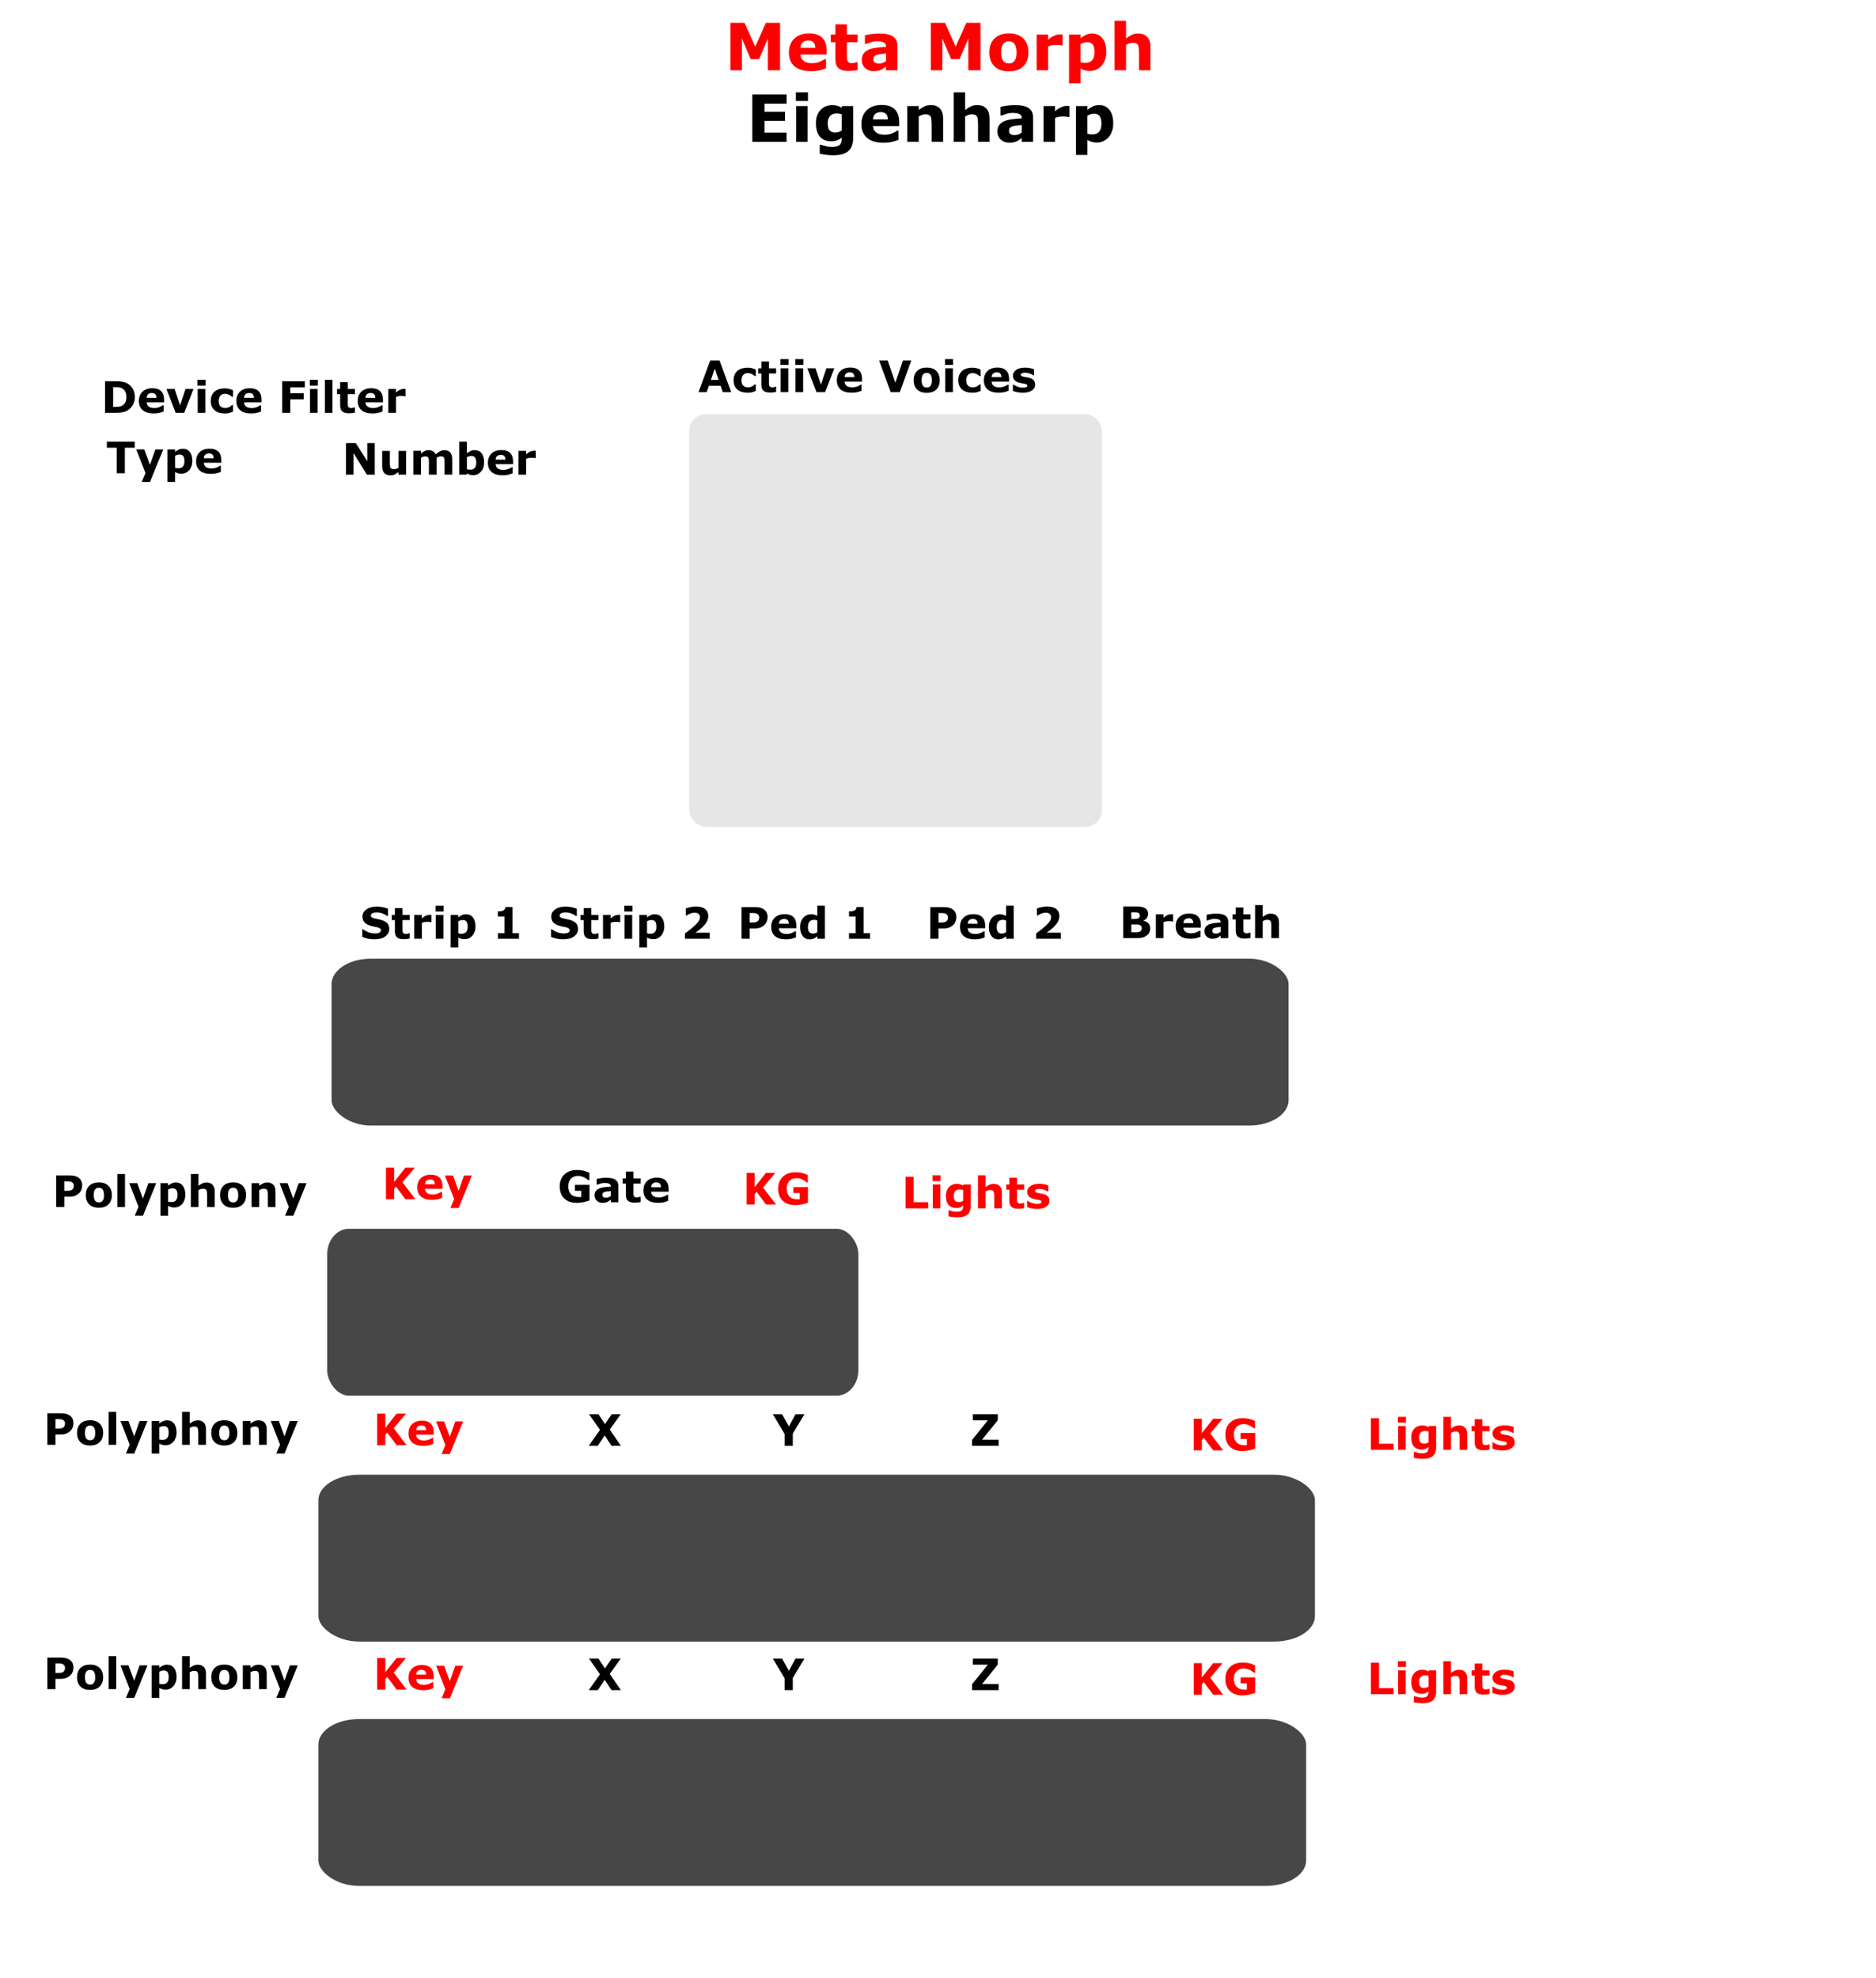 <?xml version="1.0" encoding="UTF-8" standalone="no"?>
<!-- Created with Inkscape (http://www.inkscape.org/) -->

<svg
   width="121.92mm"
   height="128.5mm"
   viewBox="0 0 121.92 128.5"
   version="1.1"
   id="svg1"
   inkscape:version="1.3 (0e150ed, 2023-07-21)"
   sodipodi:docname="EDevice.svg"
   xmlns:inkscape="http://www.inkscape.org/namespaces/inkscape"
   xmlns:sodipodi="http://sodipodi.sourceforge.net/DTD/sodipodi-0.dtd"
   xmlns="http://www.w3.org/2000/svg"
   xmlns:svg="http://www.w3.org/2000/svg">
  <sodipodi:namedview
     id="namedview1"
     pagecolor="#ffffff"
     bordercolor="#000000"
     borderopacity="0.25"
     inkscape:showpageshadow="2"
     inkscape:pageopacity="0.0"
     inkscape:pagecheckerboard="0"
     inkscape:deskcolor="#d1d1d1"
     inkscape:document-units="mm"
     inkscape:zoom="0.92737795"
     inkscape:cx="171.45113"
     inkscape:cy="207.57448"
     inkscape:window-width="2096"
     inkscape:window-height="1230"
     inkscape:window-x="211"
     inkscape:window-y="25"
     inkscape:window-maximized="0"
     inkscape:current-layer="layer1"
     showgrid="false"
     showguides="true"
     showborder="false">
    <inkscape:grid
       id="grid1"
       units="mm"
       originx="0"
       originy="0"
       spacingx="1"
       spacingy="1"
       empcolor="#0099e5"
       empopacity="0.302"
       color="#0099e5"
       opacity="0.149"
       empspacing="5"
       dotted="false"
       gridanglex="30"
       gridanglez="30"
       visible="false" />
  </sodipodi:namedview>
  <defs
     id="defs1" />
  <g
     inkscape:label="background"
     inkscape:groupmode="layer"
     id="layer1"
     style="display:inline;fill:#ffffff">
    <rect
       style="display:inline;fill:#ffffff;fill-opacity:1;stroke-width:4.087"
       id="background"
       width="121.92"
       height="128.5"
       x="2.0636746e-06"
       y="-5.5511151e-17"
       inkscape:label="background"
       sodipodi:insensitive="true" />
    <path
       style="font-weight:bold;font-size:4.233px;-inkscape-font-specification:'sans-serif Bold';fill:#ff0000;stroke-width:4.087"
       d="M 50.694,4.565 H 49.905 V 2.504 l -0.571,1.337 h -0.548 L 48.216,2.504 V 4.565 H 47.468 V 1.487 h 0.922 l 0.692,1.544 0.69,-1.544 h 0.922 z m 3.03,-1.023 h -1.703 q 0.017,0.273 0.207,0.418 0.192,0.145 0.564,0.145 0.236,0 0.457,-0.085 0.221,-0.085 0.349,-0.182 h 0.083 v 0.597 q -0.252,0.101 -0.475,0.147 -0.223,0.045 -0.494,0.045 -0.699,0 -1.071,-0.314 -0.372,-0.314 -0.372,-0.895 0,-0.575 0.351,-0.91 0.353,-0.337 0.967,-0.337 0.566,0 0.852,0.287 0.285,0.285 0.285,0.823 z M 52.985,3.106 Q 52.978,2.872 52.869,2.754 52.759,2.636 52.528,2.636 q -0.215,0 -0.353,0.112 -0.138,0.112 -0.155,0.358 z m 2.749,1.439 q -0.12,0.031 -0.254,0.048 -0.134,0.019 -0.329,0.019 -0.434,0 -0.647,-0.176 -0.211,-0.176 -0.211,-0.602 V 2.748 H 53.987 V 2.244 h 0.306 V 1.58 h 0.744 v 0.664 h 0.697 v 0.504 h -0.697 v 0.823 q 0,0.122 0.002,0.213 0.002,0.091 0.033,0.163 0.029,0.072 0.101,0.116 0.074,0.041 0.215,0.041 0.058,0 0.151,-0.025 0.095,-0.025 0.132,-0.045 h 0.062 z M 57.584,3.959 V 3.476 q -0.151,0.012 -0.327,0.035 -0.176,0.021 -0.267,0.05 -0.112,0.035 -0.172,0.103 -0.058,0.066 -0.058,0.176 0,0.072 0.012,0.118 0.012,0.045 0.062,0.087 0.048,0.041 0.114,0.062 0.066,0.019 0.207,0.019 0.112,0 0.225,-0.045 0.116,-0.045 0.203,-0.12 z m 0,0.36 q -0.06,0.045 -0.149,0.11 -0.089,0.064 -0.167,0.101 -0.11,0.05 -0.227,0.072 -0.118,0.025 -0.258,0.025 -0.331,0 -0.554,-0.205 -0.223,-0.205 -0.223,-0.523 0,-0.254 0.114,-0.415 0.114,-0.161 0.322,-0.254 0.207,-0.093 0.513,-0.132 0.306,-0.039 0.635,-0.058 v -0.012 q 0,-0.192 -0.157,-0.265 -0.157,-0.074 -0.463,-0.074 -0.184,0 -0.393,0.066 -0.209,0.064 -0.3,0.099 h -0.068 v -0.56 q 0.118,-0.031 0.382,-0.072 0.267,-0.043 0.533,-0.043 0.635,0 0.916,0.196 0.283,0.194 0.283,0.612 v 1.579 h -0.738 z m 6.137,0.246 H 62.931 V 2.504 l -0.571,1.337 h -0.548 L 61.243,2.504 V 4.565 H 60.494 V 1.487 h 0.922 l 0.692,1.544 0.69,-1.544 h 0.922 z m 3.117,-1.16 q 0,0.573 -0.335,0.903 -0.333,0.329 -0.936,0.329 -0.604,0 -0.938,-0.329 -0.333,-0.331 -0.333,-0.903 0,-0.577 0.335,-0.905 0.337,-0.329 0.936,-0.329 0.608,0 0.938,0.331 0.333,0.331 0.333,0.903 z m -0.916,0.564 q 0.072,-0.089 0.107,-0.213 0.037,-0.126 0.037,-0.347 0,-0.205 -0.037,-0.343 -0.037,-0.138 -0.103,-0.221 -0.066,-0.085 -0.159,-0.12 -0.093,-0.035 -0.201,-0.035 -0.107,0 -0.192,0.029 -0.083,0.029 -0.159,0.116 -0.068,0.081 -0.11,0.221 -0.039,0.141 -0.039,0.353 0,0.19 0.035,0.331 0.035,0.138 0.103,0.223 0.066,0.081 0.157,0.118 0.093,0.037 0.211,0.037 0.101,0 0.192,-0.033 0.093,-0.035 0.157,-0.116 z m 3.132,-1.017 h -0.066 q -0.048,-0.017 -0.153,-0.025 -0.105,-0.008 -0.176,-0.008 -0.159,0 -0.281,0.021 -0.122,0.021 -0.263,0.07 v 1.554 h -0.744 V 2.244 h 0.744 V 2.585 q 0.246,-0.211 0.428,-0.279 0.182,-0.07 0.335,-0.07 0.039,0 0.089,0.002 0.05,0.002 0.087,0.006 z m 2.844,0.42 q 0,0.287 -0.089,0.523 -0.087,0.236 -0.229,0.389 -0.149,0.161 -0.337,0.244 -0.188,0.083 -0.403,0.083 -0.198,0 -0.337,-0.043 Q 70.364,4.526 70.22,4.449 V 5.416 H 69.476 V 2.244 h 0.744 v 0.242 q 0.172,-0.136 0.349,-0.221 0.18,-0.085 0.413,-0.085 0.434,0 0.674,0.318 0.242,0.318 0.242,0.874 z m -0.767,0.014 q 0,-0.339 -0.116,-0.492 -0.116,-0.153 -0.366,-0.153 -0.105,0 -0.217,0.033 -0.112,0.031 -0.213,0.091 v 1.168 q 0.074,0.029 0.159,0.037 0.085,0.008 0.167,0.008 0.296,0 0.44,-0.172 0.145,-0.174 0.145,-0.521 z m 3.636,1.178 H 74.019 V 3.413 q 0,-0.141 -0.014,-0.279 -0.014,-0.141 -0.05,-0.207 -0.041,-0.076 -0.122,-0.112 -0.079,-0.035 -0.221,-0.035 -0.101,0 -0.207,0.033 -0.103,0.033 -0.225,0.105 v 1.645 h -0.744 V 1.349 h 0.744 v 1.151 q 0.198,-0.155 0.38,-0.238 0.184,-0.083 0.407,-0.083 0.376,0 0.587,0.219 0.213,0.219 0.213,0.655 z"
       id="text4"
       inkscape:label="text4"
       aria-label="Meta Morph" />
    <path
       style="font-weight:bold;font-size:4.233px;-inkscape-font-specification:'sans-serif Bold';fill:#000000;stroke-width:4.087"
       d="M 51.12,9.213 H 48.894 V 6.135 h 2.226 v 0.595 h -1.437 v 0.531 h 1.333 v 0.595 h -1.333 v 0.761 h 1.437 z m 1.368,0 h -0.744 V 6.891 h 0.744 z m 0.021,-2.652 h -0.785 V 5.996 h 0.785 z m 2.939,2.385 q 0,0.327 -0.093,0.55 -0.093,0.223 -0.26,0.349 -0.167,0.128 -0.405,0.184 -0.236,0.058 -0.533,0.058 -0.242,0 -0.477,-0.029 -0.234,-0.029 -0.405,-0.07 V 9.407 h 0.091 q 0.136,0.054 0.333,0.097 0.196,0.045 0.351,0.045 0.207,0 0.335,-0.039 0.13,-0.037 0.198,-0.107 0.064,-0.066 0.093,-0.169 0.029,-0.103 0.029,-0.248 v -0.043 q -0.134,0.11 -0.298,0.174 -0.163,0.064 -0.364,0.064 -0.488,0 -0.752,-0.294 -0.265,-0.294 -0.265,-0.893 0,-0.287 0.081,-0.496 0.081,-0.209 0.227,-0.364 0.136,-0.145 0.335,-0.225 0.201,-0.081 0.409,-0.081 0.188,0 0.341,0.045 0.155,0.043 0.281,0.122 l 0.027,-0.103 h 0.721 z M 54.705,8.481 V 7.429 q -0.064,-0.027 -0.157,-0.041 -0.093,-0.017 -0.167,-0.017 -0.294,0 -0.44,0.169 -0.147,0.167 -0.147,0.469 0,0.335 0.124,0.467 0.126,0.132 0.372,0.132 0.112,0 0.219,-0.035 0.107,-0.035 0.196,-0.093 z m 3.733,-0.291 h -1.703 q 0.017,0.273 0.207,0.418 0.192,0.145 0.564,0.145 0.236,0 0.457,-0.085 0.221,-0.085 0.349,-0.182 h 0.083 v 0.597 q -0.252,0.101 -0.475,0.147 -0.223,0.045 -0.494,0.045 -0.699,0 -1.071,-0.314 -0.372,-0.314 -0.372,-0.895 0,-0.575 0.351,-0.91 0.353,-0.337 0.967,-0.337 0.566,0 0.852,0.287 0.285,0.285 0.285,0.823 z M 57.698,7.753 q -0.006,-0.234 -0.116,-0.351 -0.11,-0.118 -0.341,-0.118 -0.215,0 -0.353,0.112 -0.138,0.112 -0.155,0.358 z m 3.597,1.459 H 60.546 V 8.061 q 0,-0.141 -0.014,-0.279 -0.014,-0.141 -0.05,-0.207 -0.041,-0.076 -0.122,-0.112 -0.079,-0.035 -0.221,-0.035 -0.101,0 -0.207,0.033 -0.103,0.033 -0.225,0.105 v 1.645 h -0.744 V 6.891 h 0.744 v 0.256 q 0.198,-0.155 0.38,-0.238 0.184,-0.083 0.407,-0.083 0.376,0 0.587,0.219 0.213,0.219 0.213,0.655 z m 3.016,0 H 63.562 V 8.061 q 0,-0.141 -0.014,-0.279 -0.014,-0.141 -0.05,-0.207 -0.041,-0.076 -0.122,-0.112 -0.079,-0.035 -0.221,-0.035 -0.101,0 -0.207,0.033 -0.103,0.033 -0.225,0.105 v 1.645 h -0.744 V 5.996 h 0.744 v 1.151 q 0.198,-0.155 0.38,-0.238 0.184,-0.083 0.407,-0.083 0.376,0 0.587,0.219 0.213,0.219 0.213,0.655 z M 66.4,8.607 V 8.123 q -0.151,0.012 -0.327,0.035 -0.176,0.021 -0.267,0.05 -0.112,0.035 -0.172,0.103 -0.058,0.066 -0.058,0.176 0,0.072 0.012,0.118 0.012,0.045 0.062,0.087 0.048,0.041 0.114,0.062 0.066,0.019 0.207,0.019 0.112,0 0.225,-0.045 0.116,-0.045 0.203,-0.12 z m 0,0.36 q -0.06,0.045 -0.149,0.11 -0.089,0.064 -0.167,0.101 -0.11,0.05 -0.227,0.072 -0.118,0.025 -0.258,0.025 -0.331,0 -0.554,-0.205 -0.223,-0.205 -0.223,-0.523 0,-0.254 0.114,-0.415 0.114,-0.161 0.322,-0.254 0.207,-0.093 0.513,-0.132 0.306,-0.039 0.635,-0.058 v -0.012 q 0,-0.192 -0.157,-0.265 -0.157,-0.074 -0.463,-0.074 -0.184,0 -0.393,0.066 -0.209,0.064 -0.3,0.099 h -0.068 v -0.56 q 0.118,-0.031 0.382,-0.072 0.267,-0.043 0.533,-0.043 0.635,0 0.916,0.196 0.283,0.194 0.283,0.612 v 1.579 h -0.738 z m 3.105,-1.366 h -0.066 q -0.048,-0.017 -0.153,-0.025 -0.105,-0.008 -0.176,-0.008 -0.159,0 -0.281,0.021 -0.122,0.021 -0.263,0.07 v 1.554 h -0.744 V 6.891 h 0.744 v 0.341 q 0.246,-0.211 0.428,-0.279 0.182,-0.07 0.335,-0.07 0.039,0 0.089,0.002 0.05,0.002 0.087,0.006 z m 2.844,0.42 q 0,0.287 -0.089,0.523 -0.087,0.236 -0.229,0.389 -0.149,0.161 -0.337,0.244 -0.188,0.083 -0.403,0.083 -0.198,0 -0.337,-0.043 -0.138,-0.041 -0.283,-0.118 v 0.967 h -0.744 V 6.891 h 0.744 v 0.242 q 0.172,-0.136 0.349,-0.221 0.18,-0.085 0.413,-0.085 0.434,0 0.674,0.318 0.242,0.318 0.242,0.874 z m -0.767,0.014 q 0,-0.339 -0.116,-0.492 -0.116,-0.153 -0.366,-0.153 -0.105,0 -0.217,0.033 -0.112,0.031 -0.213,0.091 v 1.168 q 0.074,0.029 0.159,0.037 0.085,0.008 0.167,0.008 0.296,0 0.44,-0.172 0.145,-0.174 0.145,-0.521 z"
       id="text5"
       inkscape:label="text4"
       inkscape:transform-center-y="-7.9884726"
       aria-label="Eigenharp" />
    <rect
       style="fill:#000000;fill-opacity:0.72;stroke-width:4.28"
       id="rect23"
       width="64.764"
       height="10.841"
       x="20.693"
       y="95.807"
       rx="2.655"
       ry="1.652" />
    <rect
       style="display:inline;fill:#000000;fill-opacity:0.1;stroke-width:2.234"
       id="rect24"
       width="26.818"
       height="26.818"
       x="44.793"
       y="26.901"
       rx="1.112"
       ry="1.074" />
    <path
       style="font-weight:bold;font-size:2.822px;-inkscape-font-specification:'sans-serif Bold';fill:#ff0000;stroke-width:4.087"
       d="m 26.428,93.891 h -0.649 l -0.613,-0.821 -0.124,0.15 v 0.671 h -0.529 v -2.052 h 0.529 v 0.929 l 0.733,-0.929 h 0.613 l -0.802,0.949 z m 1.757,-0.682 h -1.136 q 0.011,0.182 0.138,0.278 0.128,0.097 0.376,0.097 0.157,0 0.305,-0.057 0.147,-0.057 0.233,-0.121 h 0.055 v 0.398 q -0.168,0.068 -0.317,0.098 -0.149,0.03 -0.329,0.03 -0.466,0 -0.714,-0.209 -0.248,-0.209 -0.248,-0.597 0,-0.383 0.234,-0.606 0.236,-0.225 0.645,-0.225 0.378,0 0.568,0.192 0.19,0.19 0.19,0.548 z m -0.493,-0.291 q -0.004,-0.156 -0.077,-0.234 -0.073,-0.079 -0.227,-0.079 -0.143,0 -0.236,0.074 -0.092,0.074 -0.103,0.238 z m 1.542,0.426 0.353,-1 h 0.51 l -0.86,2.115 H 28.699 l 0.245,-0.579 -0.602,-1.537 h 0.521 z"
       id="text2"
       aria-label="Key" />
    <path
       style="font-weight:bold;font-size:2.822px;-inkscape-font-specification:'sans-serif Bold';display:inline;fill:#000000;stroke-width:4.087"
       d="m 47.521,25.475 h -0.547 l -0.142,-0.415 h -0.761 l -0.142,0.415 h -0.533 l 0.758,-2.052 h 0.609 z m -0.817,-0.791 -0.252,-0.736 -0.252,0.736 z m 1.891,0.832 q -0.203,0 -0.371,-0.048 -0.167,-0.048 -0.291,-0.149 -0.123,-0.101 -0.19,-0.254 -0.068,-0.153 -0.068,-0.358 0,-0.216 0.072,-0.373 0.073,-0.157 0.203,-0.26 0.125,-0.098 0.289,-0.143 0.164,-0.045 0.34,-0.045 0.158,0 0.292,0.034 0.134,0.034 0.249,0.09 v 0.423 h -0.07 q -0.029,-0.025 -0.07,-0.058 -0.04,-0.033 -0.099,-0.065 -0.057,-0.03 -0.124,-0.05 -0.068,-0.021 -0.157,-0.021 -0.198,0 -0.306,0.127 -0.106,0.125 -0.106,0.342 0,0.223 0.109,0.339 0.11,0.116 0.311,0.116 0.094,0 0.168,-0.021 0.076,-0.022 0.125,-0.051 0.047,-0.028 0.083,-0.058 0.036,-0.03 0.066,-0.059 h 0.07 v 0.423 q -0.117,0.055 -0.245,0.087 -0.127,0.033 -0.281,0.033 z m 1.844,-0.055 q -0.08,0.021 -0.169,0.032 -0.09,0.012 -0.219,0.012 -0.289,0 -0.431,-0.117 -0.141,-0.117 -0.141,-0.401 v -0.723 h -0.204 v -0.336 h 0.204 v -0.442 h 0.496 v 0.442 h 0.464 v 0.336 h -0.464 v 0.548 q 0,0.081 0.001,0.142 0.001,0.061 0.022,0.109 0.019,0.048 0.068,0.077 0.05,0.028 0.143,0.028 0.039,0 0.101,-0.017 0.063,-0.017 0.088,-0.03 h 0.041 z m 0.792,0.014 H 50.735 v -1.548 h 0.496 z m 0.014,-1.768 H 50.721 v -0.376 h 0.524 z m 0.951,1.768 H 51.699 V 23.927 H 52.195 Z M 52.209,23.707 H 51.686 V 23.331 H 52.209 Z m 2.013,0.22 -0.597,1.548 h -0.562 l -0.593,-1.548 h 0.525 l 0.358,1.064 0.354,-1.064 z m 1.8,0.865 h -1.136 q 0.011,0.182 0.138,0.278 0.128,0.096 0.376,0.096 0.157,0 0.305,-0.057 0.147,-0.057 0.233,-0.121 h 0.055 v 0.398 q -0.168,0.068 -0.317,0.098 -0.149,0.03 -0.329,0.03 -0.466,0 -0.714,-0.209 -0.248,-0.209 -0.248,-0.597 0,-0.383 0.234,-0.606 0.236,-0.225 0.645,-0.225 0.378,0 0.568,0.192 0.19,0.19 0.19,0.548 z M 55.529,24.502 q -0.004,-0.156 -0.077,-0.234 -0.073,-0.079 -0.227,-0.079 -0.143,0 -0.236,0.074 -0.092,0.074 -0.103,0.238 z m 3.696,-1.079 -0.748,2.052 h -0.593 l -0.748,-2.052 h 0.555 l 0.496,1.441 0.496,-1.441 z m 1.849,1.279 q 0,0.382 -0.223,0.602 -0.222,0.219 -0.624,0.219 -0.402,0 -0.626,-0.219 -0.222,-0.22 -0.222,-0.602 0,-0.384 0.223,-0.604 0.225,-0.219 0.624,-0.219 0.405,0 0.626,0.22 0.222,0.22 0.222,0.602 z m -0.61,0.376 q 0.048,-0.059 0.072,-0.142 0.025,-0.084 0.025,-0.232 0,-0.136 -0.025,-0.229 -0.025,-0.092 -0.069,-0.147 -0.044,-0.057 -0.106,-0.08 -0.062,-0.023 -0.134,-0.023 -0.072,0 -0.128,0.019 -0.055,0.019 -0.106,0.077 -0.045,0.054 -0.073,0.147 -0.026,0.094 -0.026,0.236 0,0.127 0.023,0.22 0.023,0.092 0.069,0.149 0.044,0.054 0.105,0.079 0.062,0.025 0.141,0.025 0.068,0 0.128,-0.022 0.062,-0.023 0.105,-0.077 z m 1.462,0.397 h -0.496 v -1.548 h 0.496 z m 0.014,-1.768 h -0.524 v -0.376 h 0.524 z m 1.261,1.809 q -0.203,0 -0.371,-0.048 -0.167,-0.048 -0.291,-0.149 -0.123,-0.101 -0.19,-0.254 -0.068,-0.153 -0.068,-0.358 0,-0.216 0.072,-0.373 0.073,-0.157 0.203,-0.26 0.125,-0.098 0.289,-0.143 0.164,-0.045 0.34,-0.045 0.158,0 0.292,0.034 0.134,0.034 0.249,0.09 v 0.423 h -0.07 q -0.029,-0.025 -0.07,-0.058 -0.04,-0.033 -0.099,-0.065 -0.057,-0.03 -0.124,-0.05 -0.068,-0.021 -0.157,-0.021 -0.198,0 -0.306,0.127 -0.106,0.125 -0.106,0.342 0,0.223 0.109,0.339 0.11,0.116 0.311,0.116 0.094,0 0.168,-0.021 0.076,-0.022 0.125,-0.051 0.047,-0.028 0.083,-0.058 0.036,-0.03 0.066,-0.059 h 0.07 v 0.423 q -0.117,0.055 -0.245,0.087 -0.127,0.033 -0.281,0.033 z m 2.378,-0.723 h -1.136 q 0.011,0.182 0.138,0.278 0.128,0.096 0.376,0.096 0.157,0 0.305,-0.057 0.147,-0.057 0.233,-0.121 h 0.055 v 0.398 q -0.168,0.068 -0.317,0.098 -0.149,0.03 -0.329,0.03 -0.466,0 -0.714,-0.209 -0.248,-0.209 -0.248,-0.597 0,-0.383 0.234,-0.606 0.236,-0.225 0.645,-0.225 0.378,0 0.568,0.192 0.19,0.19 0.19,0.548 z m -0.493,-0.291 q -0.004,-0.156 -0.077,-0.234 -0.073,-0.079 -0.227,-0.079 -0.143,0 -0.236,0.074 -0.092,0.074 -0.103,0.238 z m 2.188,0.482 q 0,0.24 -0.215,0.387 -0.215,0.146 -0.588,0.146 -0.207,0 -0.375,-0.039 -0.168,-0.039 -0.27,-0.085 v -0.408 h 0.045 q 0.037,0.026 0.085,0.058 0.05,0.03 0.139,0.066 0.077,0.032 0.175,0.055 0.098,0.022 0.209,0.022 0.146,0 0.216,-0.032 0.07,-0.033 0.07,-0.096 0,-0.057 -0.041,-0.081 -0.041,-0.026 -0.157,-0.05 -0.055,-0.012 -0.15,-0.026 -0.094,-0.015 -0.171,-0.036 -0.211,-0.055 -0.313,-0.171 -0.102,-0.117 -0.102,-0.291 0,-0.223 0.211,-0.371 0.212,-0.149 0.579,-0.149 0.174,0 0.332,0.036 0.16,0.034 0.249,0.074 v 0.391 h -0.043 q -0.11,-0.076 -0.252,-0.123 -0.141,-0.048 -0.285,-0.048 -0.12,0 -0.203,0.033 -0.081,0.033 -0.081,0.094 0,0.055 0.037,0.084 0.037,0.029 0.175,0.058 0.076,0.015 0.163,0.03 0.088,0.014 0.176,0.036 0.196,0.051 0.289,0.161 0.094,0.109 0.094,0.273 z"
       id="text1"
       aria-label="Actiive Voices" />
    <path
       style="font-weight:bold;font-size:2.822px;-inkscape-font-specification:'sans-serif Bold';fill:#000000;stroke-width:4.087"
       d="m 40.353,93.929 h -0.612 l -0.442,-0.675 -0.451,0.675 h -0.584 l 0.728,-1.034 -0.712,-1.018 h 0.61 l 0.427,0.639 0.44,-0.639 h 0.586 l -0.717,0.998 z"
       id="text3"
       aria-label="X" />
    <path
       style="font-weight:bold;font-size:2.822px;-inkscape-font-specification:'sans-serif Bold';fill:#000000;stroke-width:4.087"
       d="m 52.28,91.877 -0.757,1.258 v 0.794 h -0.529 v -0.769 l -0.769,-1.283 h 0.601 l 0.444,0.794 0.429,-0.794 z"
       id="text6"
       aria-label="Y" />
    <path
       style="font-weight:bold;font-size:2.822px;-inkscape-font-specification:'sans-serif Bold';fill:#000000;stroke-width:4.087"
       d="m 64.9,93.929 h -1.724 v -0.384 l 1.023,-1.271 h -0.973 v -0.397 h 1.619 v 0.391 l -1.021,1.264 h 1.076 z"
       id="text7"
       aria-label="Z" />
    <path
       style="font-weight:bold;font-size:2.822px;-inkscape-font-specification:'sans-serif Bold';fill:#000000;stroke-width:4.087"
       d="m 8.763,25.795 q 0,0.287 -0.131,0.514 -0.131,0.226 -0.331,0.347 -0.15,0.091 -0.329,0.127 -0.179,0.036 -0.424,0.036 h -0.723 v -2.052 h 0.744 q 0.251,0 0.433,0.043 0.182,0.041 0.306,0.119 0.212,0.13 0.333,0.35 0.123,0.219 0.123,0.517 z m -0.547,-0.004 q 0,-0.203 -0.074,-0.346 -0.073,-0.145 -0.233,-0.226 -0.081,-0.04 -0.167,-0.054 -0.084,-0.015 -0.255,-0.015 h -0.134 v 1.284 h 0.134 q 0.189,0 0.277,-0.017 0.088,-0.018 0.172,-0.063 0.145,-0.083 0.212,-0.22 0.068,-0.139 0.068,-0.343 z m 2.447,0.346 H 9.528 q 0.011,0.182 0.138,0.278 0.128,0.096 0.376,0.096 0.157,0 0.305,-0.057 0.147,-0.057 0.233,-0.121 h 0.055 v 0.398 q -0.168,0.068 -0.317,0.098 -0.149,0.03 -0.329,0.03 -0.466,0 -0.714,-0.209 -0.248,-0.209 -0.248,-0.597 0,-0.383 0.234,-0.606 0.236,-0.225 0.645,-0.225 0.378,0 0.568,0.192 0.19,0.19 0.19,0.548 z m -0.493,-0.291 q -0.004,-0.156 -0.077,-0.234 -0.073,-0.079 -0.227,-0.079 -0.143,0 -0.236,0.074 -0.092,0.074 -0.103,0.238 z m 2.402,-0.575 -0.597,1.548 h -0.562 l -0.593,-1.548 h 0.525 l 0.358,1.064 0.354,-1.064 z m 0.772,1.548 h -0.496 v -1.548 h 0.496 z m 0.014,-1.768 h -0.524 v -0.376 h 0.524 z m 1.261,1.809 q -0.203,0 -0.371,-0.048 -0.167,-0.048 -0.291,-0.149 -0.123,-0.101 -0.19,-0.254 -0.068,-0.153 -0.068,-0.358 0,-0.216 0.072,-0.373 0.073,-0.157 0.203,-0.26 0.125,-0.098 0.289,-0.143 0.164,-0.045 0.34,-0.045 0.158,0 0.292,0.034 0.134,0.034 0.249,0.09 v 0.423 h -0.07 q -0.029,-0.025 -0.07,-0.058 -0.04,-0.033 -0.099,-0.065 -0.057,-0.03 -0.124,-0.05 -0.068,-0.021 -0.157,-0.021 -0.198,0 -0.306,0.127 -0.106,0.125 -0.106,0.342 0,0.223 0.109,0.339 0.11,0.116 0.311,0.116 0.094,0 0.168,-0.021 0.076,-0.022 0.125,-0.051 0.047,-0.028 0.083,-0.058 0.036,-0.03 0.066,-0.059 h 0.07 v 0.423 q -0.117,0.055 -0.245,0.087 -0.127,0.033 -0.281,0.033 z m 2.378,-0.723 h -1.136 q 0.011,0.182 0.138,0.278 0.128,0.096 0.376,0.096 0.157,0 0.305,-0.057 0.147,-0.057 0.233,-0.121 h 0.055 v 0.398 q -0.168,0.068 -0.317,0.098 -0.149,0.03 -0.329,0.03 -0.466,0 -0.714,-0.209 -0.248,-0.209 -0.248,-0.597 0,-0.383 0.234,-0.606 0.236,-0.225 0.645,-0.225 0.378,0 0.568,0.192 0.19,0.19 0.19,0.548 z m -0.493,-0.291 q -0.004,-0.156 -0.077,-0.234 -0.073,-0.079 -0.227,-0.079 -0.143,0 -0.236,0.074 -0.092,0.074 -0.103,0.238 z m 3.306,-0.682 h -0.944 v 0.382 h 0.875 v 0.397 h -0.875 v 0.876 h -0.526 v -2.052 h 1.47 z m 0.834,1.655 h -0.496 v -1.548 h 0.496 z m 0.014,-1.768 h -0.524 v -0.376 h 0.524 z m 0.951,1.768 h -0.496 v -2.144 h 0.496 z m 1.458,-0.014 q -0.08,0.021 -0.17,0.032 -0.09,0.012 -0.219,0.012 -0.289,0 -0.431,-0.117 -0.141,-0.117 -0.141,-0.401 v -0.723 h -0.204 v -0.336 h 0.204 v -0.442 h 0.496 v 0.442 h 0.464 v 0.336 h -0.464 v 0.548 q 0,0.081 10e-4,0.142 0.001,0.061 0.022,0.109 0.019,0.048 0.068,0.077 0.05,0.028 0.143,0.028 0.039,0 0.101,-0.017 0.063,-0.017 0.088,-0.03 h 0.041 z m 1.82,-0.668 h -1.136 q 0.011,0.182 0.138,0.278 0.128,0.096 0.376,0.096 0.157,0 0.305,-0.057 0.147,-0.057 0.233,-0.121 h 0.055 v 0.398 q -0.168,0.068 -0.317,0.098 -0.149,0.03 -0.329,0.03 -0.466,0 -0.714,-0.209 -0.248,-0.209 -0.248,-0.597 0,-0.383 0.234,-0.606 0.236,-0.225 0.645,-0.225 0.378,0 0.568,0.192 0.19,0.19 0.19,0.548 z m -0.493,-0.291 q -0.004,-0.156 -0.077,-0.234 -0.073,-0.079 -0.227,-0.079 -0.143,0 -0.236,0.074 -0.092,0.074 -0.103,0.238 z m 1.965,-0.102 h -0.044 q -0.032,-0.011 -0.102,-0.017 -0.07,-0.005 -0.117,-0.005 -0.106,0 -0.187,0.014 -0.081,0.014 -0.175,0.047 v 1.036 h -0.496 v -1.548 h 0.496 v 0.227 q 0.164,-0.141 0.285,-0.186 0.121,-0.047 0.223,-0.047 0.026,0 0.059,0.001 0.033,0.001 0.058,0.004 z"
       id="text8"
       aria-label="Device Filter" />
    <path
       style="font-weight:bold;font-size:2.822px;-inkscape-font-specification:'sans-serif Bold';fill:#000000;stroke-width:4.087"
       d="m 8.756,29.09 h -0.641 v 1.655 h -0.529 v -1.655 h -0.641 v -0.397 h 1.811 z m 0.989,1.108 0.353,-1 h 0.51 l -0.86,2.115 h -0.537 l 0.245,-0.579 -0.602,-1.537 h 0.521 z m 2.753,-0.248 q 0,0.192 -0.059,0.349 -0.058,0.157 -0.153,0.259 -0.099,0.107 -0.225,0.163 -0.125,0.055 -0.269,0.055 -0.132,0 -0.225,-0.029 -0.092,-0.028 -0.189,-0.079 v 0.645 H 10.884 V 29.198 h 0.496 v 0.161 q 0.114,-0.091 0.233,-0.147 0.12,-0.057 0.276,-0.057 0.289,0 0.449,0.212 0.161,0.212 0.161,0.583 z m -0.511,0.01 q 0,-0.226 -0.077,-0.328 -0.077,-0.102 -0.244,-0.102 -0.07,0 -0.145,0.022 -0.074,0.021 -0.142,0.061 v 0.779 q 0.05,0.019 0.106,0.025 0.057,0.005 0.112,0.005 0.197,0 0.294,-0.114 0.096,-0.116 0.096,-0.347 z m 2.394,0.103 h -1.136 q 0.011,0.182 0.138,0.278 0.128,0.096 0.376,0.096 0.157,0 0.305,-0.057 0.147,-0.057 0.233,-0.121 h 0.055 V 30.658 q -0.168,0.068 -0.317,0.098 -0.149,0.03 -0.329,0.03 -0.466,0 -0.714,-0.209 -0.248,-0.209 -0.248,-0.597 0,-0.383 0.234,-0.606 0.236,-0.225 0.645,-0.225 0.378,0 0.568,0.192 0.19,0.19 0.19,0.548 z m -0.493,-0.291 q -0.004,-0.156 -0.077,-0.234 -0.073,-0.079 -0.227,-0.079 -0.143,0 -0.236,0.074 -0.092,0.074 -0.103,0.238 z"
       id="text9"
       aria-label="Type" />
    <path
       style="font-weight:bold;font-size:2.822px;-inkscape-font-specification:'sans-serif Bold';fill:#000000;stroke-width:4.087"
       d="m 24.354,30.837 h -0.51 l -0.871,-1.408 v 1.408 h -0.485 v -2.052 h 0.633 l 0.748,1.175 v -1.175 h 0.485 z m 2.038,0 H 25.896 V 30.667 q -0.138,0.105 -0.252,0.16 -0.114,0.054 -0.273,0.054 -0.256,0 -0.396,-0.147 -0.138,-0.147 -0.138,-0.435 v -1.007 h 0.499 v 0.768 q 0,0.117 0.007,0.196 0.008,0.077 0.036,0.128 0.026,0.051 0.079,0.074 0.054,0.023 0.149,0.023 0.063,0 0.141,-0.023 0.077,-0.023 0.149,-0.069 v -1.097 h 0.496 z m 1.982,-1.097 v 1.097 h -0.499 v -0.773 q 0,-0.113 -0.005,-0.192 -0.005,-0.08 -0.03,-0.13 -0.025,-0.05 -0.076,-0.072 -0.05,-0.023 -0.141,-0.023 -0.073,0 -0.142,0.03 -0.069,0.029 -0.124,0.062 v 1.097 h -0.496 v -1.548 h 0.496 v 0.171 q 0.128,-0.101 0.245,-0.157 0.117,-0.057 0.259,-0.057 0.153,0 0.27,0.069 0.117,0.068 0.183,0.2 0.149,-0.125 0.289,-0.197 0.141,-0.072 0.276,-0.072 0.251,0 0.38,0.15 0.131,0.15 0.131,0.433 v 1.007 h -0.499 v -0.773 q 0,-0.114 -0.005,-0.193 -0.004,-0.079 -0.029,-0.128 -0.023,-0.05 -0.074,-0.072 -0.051,-0.023 -0.143,-0.023 -0.062,0 -0.121,0.022 -0.059,0.021 -0.145,0.07 z m 3.088,0.302 q 0,0.365 -0.203,0.595 -0.201,0.23 -0.503,0.23 -0.13,0 -0.227,-0.028 -0.098,-0.028 -0.186,-0.08 l -0.021,0.077 h -0.475 v -2.144 h 0.496 v 0.758 q 0.114,-0.091 0.233,-0.147 0.12,-0.057 0.276,-0.057 0.294,0 0.452,0.212 0.158,0.211 0.158,0.583 z m -0.511,0.01 q 0,-0.207 -0.07,-0.318 -0.07,-0.112 -0.251,-0.112 -0.07,0 -0.145,0.022 -0.074,0.021 -0.142,0.061 v 0.777 q 0.054,0.019 0.102,0.026 0.048,0.007 0.116,0.007 0.197,0 0.294,-0.116 0.097,-0.116 0.097,-0.347 z m 2.394,0.103 h -1.136 q 0.011,0.182 0.138,0.278 0.128,0.096 0.376,0.096 0.157,0 0.305,-0.057 0.147,-0.057 0.233,-0.121 h 0.055 v 0.398 q -0.168,0.068 -0.317,0.098 -0.149,0.03 -0.329,0.03 -0.466,0 -0.714,-0.209 -0.248,-0.209 -0.248,-0.597 0,-0.383 0.234,-0.606 0.236,-0.225 0.645,-0.225 0.378,0 0.568,0.192 0.19,0.19 0.19,0.548 z m -0.493,-0.291 q -0.004,-0.156 -0.077,-0.234 -0.073,-0.079 -0.227,-0.079 -0.143,0 -0.236,0.074 -0.092,0.074 -0.103,0.238 z m 1.965,-0.102 h -0.044 q -0.032,-0.011 -0.102,-0.017 -0.07,-0.005 -0.117,-0.005 -0.106,0 -0.187,0.014 -0.081,0.014 -0.175,0.047 v 1.036 h -0.496 v -1.548 h 0.496 v 0.227 q 0.164,-0.141 0.285,-0.186 0.121,-0.047 0.223,-0.047 0.026,0 0.059,0.001 0.033,0.001 0.058,0.004 z"
       id="text10"
       aria-label="Number" />
    <rect
       style="fill:#000000;fill-opacity:0.72;stroke-width:4.261"
       id="rect32"
       width="64.193"
       height="10.841"
       x="20.693"
       y="111.682"
       rx="2.632"
       ry="1.652" />
    <path
       style="font-weight:bold;font-size:2.822px;-inkscape-font-specification:'sans-serif Bold';fill:#ff0000;stroke-width:4.087"
       d="m 26.428,109.766 h -0.649 l -0.613,-0.821 -0.124,0.15 v 0.671 h -0.529 v -2.052 h 0.529 v 0.929 l 0.733,-0.929 h 0.613 l -0.802,0.949 z m 1.757,-0.682 h -1.136 q 0.011,0.182 0.138,0.278 0.128,0.097 0.376,0.097 0.157,0 0.305,-0.057 0.147,-0.057 0.233,-0.121 h 0.055 v 0.398 q -0.168,0.068 -0.317,0.098 -0.149,0.03 -0.329,0.03 -0.466,0 -0.714,-0.209 -0.248,-0.209 -0.248,-0.597 0,-0.383 0.234,-0.606 0.236,-0.225 0.645,-0.225 0.378,0 0.568,0.192 0.19,0.19 0.19,0.548 z m -0.493,-0.291 q -0.004,-0.156 -0.077,-0.234 -0.073,-0.079 -0.227,-0.079 -0.143,0 -0.236,0.074 -0.092,0.074 -0.103,0.238 z m 1.542,0.426 0.353,-1 h 0.51 l -0.86,2.115 H 28.699 l 0.245,-0.579 -0.602,-1.537 h 0.521 z"
       id="path32"
       aria-label="Key" />
    <path
       style="font-weight:bold;font-size:2.822px;-inkscape-font-specification:'sans-serif Bold';fill:#000000;stroke-width:4.087"
       d="m 40.353,109.804 h -0.612 l -0.442,-0.675 -0.451,0.675 h -0.584 l 0.728,-1.034 -0.712,-1.018 h 0.61 l 0.427,0.639 0.44,-0.639 h 0.586 l -0.717,0.998 z"
       id="path33"
       aria-label="X" />
    <path
       style="font-weight:bold;font-size:2.822px;-inkscape-font-specification:'sans-serif Bold';fill:#000000;stroke-width:4.087"
       d="m 52.28,107.752 -0.757,1.258 v 0.794 h -0.529 v -0.769 l -0.769,-1.283 h 0.601 l 0.444,0.794 0.429,-0.794 z"
       id="path34"
       aria-label="Y" />
    <path
       style="font-weight:bold;font-size:2.822px;-inkscape-font-specification:'sans-serif Bold';fill:#000000;stroke-width:4.087"
       d="m 64.9,109.804 h -1.724 v -0.384 l 1.023,-1.271 h -0.973 v -0.397 h 1.619 v 0.391 l -1.021,1.264 h 1.076 z"
       id="path35"
       aria-label="Z" />
    <rect
       style="fill:#000000;fill-opacity:0.72;stroke-width:3.125"
       id="rect35"
       width="34.522"
       height="10.841"
       x="21.264"
       y="79.829"
       rx="1.415"
       ry="1.652" />
    <path
       style="font-weight:bold;font-size:2.822px;-inkscape-font-specification:'sans-serif Bold';fill:#ff0000;stroke-width:4.087"
       d="m 26.999,77.912 h -0.649 l -0.613,-0.821 -0.124,0.15 v 0.671 h -0.529 v -2.052 h 0.529 v 0.929 l 0.733,-0.929 h 0.613 l -0.802,0.949 z m 1.757,-0.682 h -1.136 q 0.011,0.182 0.138,0.278 0.128,0.097 0.376,0.097 0.157,0 0.305,-0.057 0.147,-0.057 0.233,-0.121 h 0.055 v 0.398 q -0.168,0.068 -0.317,0.098 -0.149,0.03 -0.329,0.03 -0.466,0 -0.714,-0.209 -0.248,-0.209 -0.248,-0.597 0,-0.383 0.234,-0.606 0.236,-0.225 0.645,-0.225 0.378,0 0.568,0.192 0.19,0.19 0.19,0.548 z m -0.493,-0.291 q -0.004,-0.156 -0.077,-0.234 -0.073,-0.079 -0.227,-0.079 -0.143,0 -0.236,0.074 -0.092,0.074 -0.103,0.238 z m 1.542,0.426 0.353,-1 h 0.51 l -0.86,2.115 h -0.537 l 0.245,-0.579 -0.602,-1.537 h 0.521 z"
       id="path36"
       aria-label="Key" />
    <rect
       style="fill:#000000;fill-opacity:0.72;stroke-width:4.194"
       id="rect39"
       width="62.196"
       height="10.841"
       x="21.549"
       y="62.282"
       rx="2.55"
       ry="1.652" />
    <path
       style="font-weight:bold;font-size:2.822px;-inkscape-font-specification:'sans-serif Bold';fill:#000000;stroke-width:4.087"
       d="m 38.31,77.987 q -0.138,0.054 -0.365,0.107 -0.227,0.052 -0.453,0.052 -0.524,0 -0.82,-0.284 -0.296,-0.285 -0.296,-0.787 0,-0.478 0.299,-0.77 0.299,-0.294 0.834,-0.294 0.203,0 0.386,0.037 0.183,0.036 0.408,0.145 v 0.481 h -0.059 q -0.039,-0.029 -0.113,-0.081 -0.074,-0.054 -0.143,-0.091 -0.08,-0.044 -0.187,-0.076 -0.106,-0.032 -0.226,-0.032 -0.141,0 -0.255,0.041 -0.114,0.041 -0.205,0.127 -0.087,0.083 -0.138,0.211 -0.05,0.127 -0.05,0.294 0,0.34 0.181,0.521 0.181,0.181 0.533,0.181 0.03,0 0.066,-0.001 0.037,-0.001 0.068,-0.004 v -0.402 h -0.409 v -0.387 h 0.947 z m 1.384,-0.287 v -0.322 q -0.101,0.008 -0.218,0.023 -0.117,0.014 -0.178,0.033 -0.074,0.023 -0.114,0.069 -0.039,0.044 -0.039,0.117 0,0.048 0.008,0.079 0.008,0.03 0.041,0.058 0.032,0.028 0.076,0.041 0.044,0.012 0.138,0.012 0.074,0 0.15,-0.03 0.077,-0.03 0.135,-0.08 z m 0,0.24 q -0.04,0.03 -0.099,0.073 -0.059,0.043 -0.112,0.068 -0.073,0.033 -0.152,0.048 -0.079,0.017 -0.172,0.017 -0.22,0 -0.369,-0.136 -0.149,-0.136 -0.149,-0.349 0,-0.169 0.076,-0.277 0.076,-0.107 0.215,-0.169 0.138,-0.062 0.342,-0.088 0.204,-0.026 0.423,-0.039 v -0.008 q 0,-0.128 -0.105,-0.176 -0.105,-0.05 -0.309,-0.05 -0.123,0 -0.262,0.044 -0.139,0.043 -0.2,0.066 h -0.045 v -0.373 q 0.079,-0.021 0.255,-0.048 0.178,-0.029 0.356,-0.029 0.423,0 0.61,0.131 0.189,0.13 0.189,0.408 v 1.053 h -0.492 z m 1.938,0.15 q -0.08,0.021 -0.169,0.032 -0.09,0.012 -0.219,0.012 -0.289,0 -0.431,-0.117 -0.141,-0.117 -0.141,-0.401 V 76.893 h -0.204 v -0.336 h 0.204 v -0.442 h 0.496 v 0.442 h 0.464 v 0.336 h -0.464 v 0.548 q 0,0.081 0.001,0.142 0.001,0.061 0.022,0.109 0.019,0.048 0.068,0.077 0.05,0.028 0.143,0.028 0.039,0 0.101,-0.017 0.063,-0.017 0.088,-0.03 h 0.041 z m 1.82,-0.668 h -1.136 q 0.011,0.182 0.138,0.278 0.128,0.096 0.376,0.096 0.157,0 0.305,-0.057 0.147,-0.057 0.233,-0.121 h 0.055 v 0.398 q -0.168,0.068 -0.317,0.098 -0.149,0.03 -0.329,0.03 -0.466,0 -0.714,-0.209 -0.248,-0.209 -0.248,-0.597 0,-0.383 0.234,-0.606 0.236,-0.225 0.645,-0.225 0.378,0 0.568,0.192 0.19,0.19 0.19,0.548 z m -0.493,-0.291 q -0.004,-0.156 -0.077,-0.234 -0.073,-0.079 -0.227,-0.079 -0.143,0 -0.236,0.074 -0.092,0.074 -0.103,0.238 z"
       id="text43"
       aria-label="Gate" />
    <path
       style="font-weight:bold;font-size:2.822px;-inkscape-font-specification:'sans-serif Bold';fill:#000000;stroke-width:4.087"
       d="m 74.751,60.316 q 0,0.149 -0.061,0.266 -0.059,0.117 -0.164,0.194 -0.121,0.091 -0.267,0.13 -0.145,0.039 -0.368,0.039 h -0.896 v -2.052 h 0.797 q 0.248,0 0.362,0.017 0.116,0.017 0.229,0.073 0.117,0.059 0.174,0.16 0.058,0.099 0.058,0.227 0,0.149 -0.079,0.263 -0.079,0.113 -0.222,0.176 v 0.011 q 0.201,0.04 0.318,0.165 0.119,0.125 0.119,0.331 z m -0.678,-0.843 q 0,-0.051 -0.026,-0.102 -0.025,-0.051 -0.09,-0.076 -0.058,-0.022 -0.145,-0.023 -0.085,-0.003 -0.241,-0.003 h -0.05 v 0.434 h 0.083 q 0.125,0 0.214,-0.004 0.088,-0.004 0.139,-0.028 0.072,-0.032 0.094,-0.081 0.022,-0.051 0.022,-0.117 z m 0.13,0.835 q 0,-0.098 -0.039,-0.15 -0.037,-0.054 -0.128,-0.08 -0.062,-0.018 -0.171,-0.019 -0.109,-0.001 -0.227,-0.001 h -0.116 v 0.511 h 0.039 q 0.223,0 0.32,-0.001 0.097,-0.001 0.178,-0.036 0.083,-0.034 0.113,-0.091 0.032,-0.058 0.032,-0.132 z m 2.037,-0.438 h -0.044 q -0.032,-0.011 -0.102,-0.017 -0.07,-0.005 -0.117,-0.005 -0.106,0 -0.187,0.014 -0.081,0.014 -0.175,0.047 v 1.036 h -0.496 v -1.548 h 0.496 v 0.227 q 0.164,-0.141 0.285,-0.186 0.121,-0.047 0.223,-0.047 0.026,0 0.059,0.001 0.033,0.001 0.058,0.004 z m 1.805,0.393 h -1.136 q 0.011,0.182 0.138,0.278 0.128,0.096 0.376,0.096 0.157,0 0.305,-0.057 0.147,-0.057 0.233,-0.121 h 0.055 v 0.398 q -0.168,0.068 -0.317,0.098 -0.149,0.03 -0.329,0.03 -0.466,0 -0.714,-0.209 -0.248,-0.209 -0.248,-0.597 0,-0.383 0.234,-0.606 0.236,-0.225 0.645,-0.225 0.378,0 0.568,0.192 0.19,0.19 0.19,0.548 z m -0.493,-0.291 q -0.004,-0.156 -0.077,-0.234 -0.073,-0.079 -0.227,-0.079 -0.143,0 -0.236,0.074 -0.092,0.074 -0.103,0.238 z m 1.78,0.569 v -0.322 q -0.101,0.008 -0.218,0.023 -0.117,0.014 -0.178,0.033 -0.074,0.023 -0.114,0.069 -0.039,0.044 -0.039,0.117 0,0.048 0.008,0.079 0.008,0.03 0.041,0.058 0.032,0.028 0.076,0.041 0.044,0.012 0.138,0.012 0.074,0 0.15,-0.03 0.077,-0.03 0.135,-0.08 z m 0,0.24 q -0.04,0.03 -0.099,0.073 -0.059,0.043 -0.112,0.068 -0.073,0.033 -0.152,0.048 -0.079,0.017 -0.172,0.017 -0.22,0 -0.369,-0.136 -0.149,-0.136 -0.149,-0.349 0,-0.169 0.076,-0.277 0.076,-0.107 0.215,-0.169 0.138,-0.062 0.342,-0.088 0.204,-0.026 0.423,-0.039 v -0.008 q 0,-0.128 -0.105,-0.176 -0.105,-0.05 -0.309,-0.05 -0.123,0 -0.262,0.044 -0.139,0.043 -0.2,0.066 h -0.045 v -0.373 q 0.079,-0.021 0.255,-0.048 0.178,-0.029 0.356,-0.029 0.423,0 0.61,0.131 0.189,0.13 0.189,0.408 v 1.053 h -0.492 z m 1.938,0.15 q -0.08,0.021 -0.17,0.032 -0.09,0.012 -0.219,0.012 -0.289,0 -0.431,-0.117 -0.141,-0.117 -0.141,-0.401 v -0.723 h -0.204 v -0.336 h 0.204 v -0.442 h 0.496 v 0.442 h 0.464 v 0.336 h -0.464 v 0.548 q 0,0.081 0.001,0.142 10e-4,0.061 0.022,0.109 0.019,0.048 0.068,0.077 0.05,0.028 0.143,0.028 0.039,0 0.101,-0.017 0.063,-0.017 0.088,-0.03 h 0.041 z m 1.851,0.014 h -0.499 v -0.768 q 0,-0.094 -0.01,-0.186 -0.01,-0.094 -0.033,-0.138 -0.028,-0.051 -0.081,-0.074 -0.052,-0.023 -0.147,-0.023 -0.068,0 -0.138,0.022 -0.069,0.022 -0.15,0.07 v 1.097 h -0.496 v -2.144 h 0.496 v 0.768 q 0.132,-0.103 0.254,-0.158 0.123,-0.055 0.271,-0.055 0.251,0 0.391,0.146 0.142,0.146 0.142,0.437 z"
       id="text44"
       aria-label="Breath" />
    <path
       style="font-weight:bold;font-size:2.822px;-inkscape-font-specification:'sans-serif Bold';fill:#000000;stroke-width:4.087"
       d="m 25.299,60.341 q 0,0.303 -0.258,0.493 -0.256,0.189 -0.697,0.189 -0.255,0 -0.445,-0.044 -0.189,-0.045 -0.354,-0.114 v -0.492 h 0.058 q 0.164,0.131 0.367,0.201 0.204,0.07 0.391,0.07 0.048,0 0.127,-0.008 0.079,-0.008 0.128,-0.028 0.061,-0.025 0.099,-0.062 0.04,-0.037 0.04,-0.11 0,-0.068 -0.058,-0.116 -0.057,-0.05 -0.167,-0.076 -0.116,-0.028 -0.245,-0.051 -0.128,-0.025 -0.241,-0.062 -0.259,-0.084 -0.373,-0.227 -0.113,-0.145 -0.113,-0.358 0,-0.287 0.256,-0.467 0.258,-0.182 0.661,-0.182 0.203,0 0.4,0.04 0.198,0.039 0.343,0.098 v 0.473 h -0.057 q -0.124,-0.099 -0.305,-0.165 -0.179,-0.068 -0.367,-0.068 -0.066,0 -0.132,0.01 -0.065,0.008 -0.125,0.033 -0.054,0.021 -0.092,0.063 -0.039,0.041 -0.039,0.095 0,0.081 0.062,0.125 0.062,0.043 0.234,0.079 0.113,0.023 0.216,0.045 0.105,0.022 0.225,0.061 0.236,0.077 0.347,0.211 0.113,0.132 0.113,0.345 z m 1.324,0.631 q -0.08,0.021 -0.169,0.032 -0.09,0.012 -0.219,0.012 -0.289,0 -0.431,-0.117 -0.141,-0.117 -0.141,-0.401 V 59.774 H 25.459 v -0.336 h 0.204 v -0.442 h 0.496 v 0.442 h 0.464 v 0.336 h -0.464 v 0.548 q 0,0.081 0.001,0.142 0.001,0.061 0.022,0.109 0.019,0.048 0.068,0.077 0.05,0.028 0.143,0.028 0.039,0 0.101,-0.017 0.063,-0.017 0.088,-0.03 h 0.041 z m 1.418,-1.061 h -0.044 q -0.032,-0.011 -0.102,-0.017 -0.07,-0.005 -0.117,-0.005 -0.106,0 -0.187,0.014 -0.081,0.014 -0.175,0.047 v 1.036 h -0.496 v -1.548 h 0.496 v 0.227 q 0.164,-0.141 0.285,-0.186 0.121,-0.047 0.223,-0.047 0.026,0 0.059,0.001 0.033,0.001 0.058,0.004 z m 0.777,1.075 h -0.496 v -1.548 h 0.496 z m 0.014,-1.768 H 28.309 V 58.842 h 0.524 z m 2.07,0.973 q 0,0.192 -0.059,0.349 -0.058,0.157 -0.153,0.259 -0.099,0.107 -0.225,0.163 -0.125,0.055 -0.269,0.055 -0.132,0 -0.225,-0.029 -0.092,-0.028 -0.189,-0.079 v 0.645 h -0.496 v -2.115 h 0.496 v 0.161 q 0.114,-0.091 0.233,-0.147 0.12,-0.057 0.276,-0.057 0.289,0 0.449,0.212 0.161,0.212 0.161,0.583 z m -0.511,0.01 q 0,-0.226 -0.077,-0.328 -0.077,-0.102 -0.244,-0.102 -0.07,0 -0.145,0.022 -0.074,0.021 -0.142,0.061 v 0.779 q 0.05,0.019 0.106,0.025 0.057,0.005 0.112,0.005 0.197,0 0.294,-0.114 0.096,-0.116 0.096,-0.347 z m 3.336,0.785 h -1.37 v -0.358 h 0.433 v -1.084 h -0.433 v -0.335 q 0.099,0 0.19,-0.011 0.091,-0.012 0.152,-0.041 0.072,-0.034 0.107,-0.09 0.036,-0.055 0.041,-0.138 h 0.456 v 1.699 h 0.423 z"
       id="text45"
       aria-label="Strip 1" />
    <path
       style="font-weight:bold;font-size:2.822px;-inkscape-font-specification:'sans-serif Bold';fill:#000000;stroke-width:4.087"
       d="m 37.567,60.341 q 0,0.303 -0.258,0.493 -0.256,0.189 -0.697,0.189 -0.255,0 -0.445,-0.044 -0.189,-0.045 -0.354,-0.114 v -0.492 h 0.058 q 0.164,0.131 0.367,0.201 0.204,0.07 0.391,0.07 0.048,0 0.127,-0.008 0.079,-0.008 0.128,-0.028 0.061,-0.025 0.099,-0.062 0.04,-0.037 0.04,-0.11 0,-0.068 -0.058,-0.116 -0.057,-0.05 -0.167,-0.076 -0.116,-0.028 -0.245,-0.051 -0.128,-0.025 -0.241,-0.062 -0.259,-0.084 -0.373,-0.227 -0.113,-0.145 -0.113,-0.358 0,-0.287 0.256,-0.467 0.258,-0.182 0.661,-0.182 0.203,0 0.4,0.04 0.198,0.039 0.343,0.098 v 0.473 h -0.057 q -0.124,-0.099 -0.305,-0.165 -0.179,-0.068 -0.367,-0.068 -0.066,0 -0.132,0.01 -0.065,0.008 -0.125,0.033 -0.054,0.021 -0.092,0.063 -0.039,0.041 -0.039,0.095 0,0.081 0.062,0.125 0.062,0.043 0.234,0.079 0.113,0.023 0.216,0.045 0.105,0.022 0.225,0.061 0.236,0.077 0.347,0.211 0.113,0.132 0.113,0.345 z m 1.324,0.631 q -0.08,0.021 -0.169,0.032 -0.09,0.012 -0.219,0.012 -0.289,0 -0.431,-0.117 -0.141,-0.117 -0.141,-0.401 v -0.723 h -0.204 v -0.336 h 0.204 v -0.442 h 0.496 v 0.442 h 0.464 v 0.336 h -0.464 v 0.548 q 0,0.081 0.001,0.142 0.001,0.061 0.022,0.109 0.019,0.048 0.068,0.077 0.05,0.028 0.143,0.028 0.039,0 0.101,-0.017 0.063,-0.017 0.088,-0.03 h 0.041 z m 1.418,-1.061 h -0.044 q -0.032,-0.011 -0.102,-0.017 -0.07,-0.005 -0.117,-0.005 -0.106,0 -0.187,0.014 -0.081,0.014 -0.175,0.047 v 1.036 h -0.496 v -1.548 h 0.496 v 0.227 q 0.164,-0.141 0.285,-0.186 0.121,-0.047 0.223,-0.047 0.026,0 0.059,0.001 0.033,0.001 0.058,0.004 z m 0.777,1.075 h -0.496 v -1.548 h 0.496 z m 0.014,-1.768 H 40.577 V 58.842 h 0.524 z m 2.07,0.973 q 0,0.192 -0.059,0.349 -0.058,0.157 -0.153,0.259 -0.099,0.107 -0.225,0.163 -0.125,0.055 -0.269,0.055 -0.132,0 -0.225,-0.029 -0.092,-0.028 -0.189,-0.079 v 0.645 H 41.555 v -2.115 h 0.496 v 0.161 q 0.114,-0.091 0.233,-0.147 0.12,-0.057 0.276,-0.057 0.289,0 0.449,0.212 0.161,0.212 0.161,0.583 z m -0.511,0.01 q 0,-0.226 -0.077,-0.328 -0.077,-0.102 -0.244,-0.102 -0.07,0 -0.145,0.022 -0.074,0.021 -0.142,0.061 v 0.779 q 0.05,0.019 0.106,0.025 0.057,0.005 0.112,0.005 0.197,0 0.294,-0.114 0.096,-0.116 0.096,-0.347 z m 3.466,0.785 h -1.611 v -0.339 q 0.185,-0.134 0.369,-0.284 0.186,-0.15 0.298,-0.259 0.167,-0.161 0.237,-0.281 0.07,-0.12 0.07,-0.237 0,-0.141 -0.091,-0.216 -0.09,-0.077 -0.259,-0.077 -0.127,0 -0.267,0.052 -0.139,0.052 -0.259,0.134 h -0.044 v -0.456 q 0.098,-0.043 0.288,-0.085 0.192,-0.043 0.383,-0.043 0.386,0 0.588,0.163 0.203,0.161 0.203,0.458 0,0.194 -0.098,0.369 -0.096,0.175 -0.296,0.361 -0.125,0.116 -0.252,0.214 -0.127,0.096 -0.181,0.135 h 0.922 z"
       id="text46"
       aria-label="Strip 2" />
    <path
       style="font-weight:bold;font-size:2.822px;-inkscape-font-specification:'sans-serif Bold';fill:#000000;stroke-width:4.087"
       d="m 49.886,59.582 q 0,0.138 -0.048,0.27 -0.048,0.131 -0.138,0.22 -0.123,0.121 -0.274,0.183 -0.15,0.062 -0.375,0.062 h -0.329 v 0.668 H 48.193 v -2.052 h 0.871 q 0.196,0 0.329,0.034 0.135,0.033 0.238,0.101 0.124,0.081 0.189,0.208 0.066,0.127 0.066,0.305 z m -0.547,0.012 q 0,-0.087 -0.047,-0.149 -0.047,-0.063 -0.109,-0.088 -0.083,-0.033 -0.161,-0.036 -0.079,-0.004 -0.209,-0.004 h -0.091 v 0.615 h 0.152 q 0.135,0 0.222,-0.017 0.088,-0.017 0.147,-0.066 0.051,-0.044 0.073,-0.105 0.023,-0.062 0.023,-0.15 z m 2.418,0.71 h -1.136 q 0.011,0.182 0.138,0.278 0.128,0.096 0.376,0.096 0.157,0 0.305,-0.057 0.147,-0.057 0.233,-0.121 h 0.055 v 0.398 q -0.168,0.068 -0.317,0.098 -0.149,0.03 -0.329,0.03 -0.466,0 -0.714,-0.209 -0.248,-0.209 -0.248,-0.597 0,-0.383 0.234,-0.606 0.236,-0.225 0.645,-0.225 0.378,0 0.568,0.192 0.19,0.19 0.19,0.548 z m -0.493,-0.291 q -0.004,-0.156 -0.077,-0.234 -0.073,-0.079 -0.227,-0.079 -0.143,0 -0.236,0.074 -0.092,0.074 -0.103,0.238 z m 2.348,0.973 h -0.496 v -0.161 q -0.128,0.105 -0.24,0.154 -0.112,0.05 -0.258,0.05 -0.282,0 -0.452,-0.218 -0.169,-0.218 -0.169,-0.587 0,-0.197 0.057,-0.349 0.058,-0.153 0.157,-0.262 0.094,-0.103 0.227,-0.16 0.134,-0.058 0.267,-0.058 0.139,0 0.227,0.03 0.09,0.029 0.183,0.074 v -0.659 h 0.496 z m -0.496,-0.427 v -0.759 q -0.052,-0.022 -0.11,-0.032 -0.058,-0.01 -0.106,-0.01 -0.196,0 -0.294,0.123 -0.098,0.121 -0.098,0.338 0,0.227 0.079,0.331 0.079,0.102 0.252,0.102 0.068,0 0.143,-0.025 0.076,-0.026 0.134,-0.068 z m 3.431,0.427 h -1.37 v -0.358 h 0.433 v -1.085 h -0.433 v -0.335 q 0.099,0 0.19,-0.011 0.091,-0.012 0.152,-0.041 0.072,-0.034 0.107,-0.09 0.036,-0.055 0.041,-0.138 h 0.456 v 1.699 h 0.423 z"
       id="text47"
       aria-label="Ped 1" />
    <path
       style="font-weight:bold;font-size:2.822px;-inkscape-font-specification:'sans-serif Bold';fill:#000000;stroke-width:4.087"
       d="m 62.154,59.582 q 0,0.138 -0.048,0.27 -0.048,0.131 -0.138,0.22 -0.123,0.121 -0.274,0.183 -0.15,0.062 -0.375,0.062 h -0.329 v 0.668 h -0.529 v -2.052 h 0.871 q 0.196,0 0.329,0.034 0.135,0.033 0.238,0.101 0.124,0.081 0.189,0.208 0.066,0.127 0.066,0.305 z m -0.547,0.012 q 0,-0.087 -0.047,-0.149 -0.047,-0.063 -0.109,-0.088 -0.083,-0.033 -0.161,-0.036 -0.079,-0.004 -0.209,-0.004 h -0.091 v 0.615 h 0.152 q 0.135,0 0.222,-0.017 0.088,-0.017 0.147,-0.066 0.051,-0.044 0.073,-0.105 0.023,-0.062 0.023,-0.15 z m 2.418,0.71 h -1.136 q 0.011,0.182 0.138,0.278 0.128,0.096 0.376,0.096 0.157,0 0.305,-0.057 0.147,-0.057 0.233,-0.121 h 0.055 v 0.398 q -0.168,0.068 -0.317,0.098 -0.149,0.03 -0.329,0.03 -0.466,0 -0.714,-0.209 -0.248,-0.209 -0.248,-0.597 0,-0.383 0.234,-0.606 0.236,-0.225 0.645,-0.225 0.378,0 0.568,0.192 0.19,0.19 0.19,0.548 z m -0.493,-0.291 q -0.004,-0.156 -0.077,-0.234 -0.073,-0.079 -0.227,-0.079 -0.143,0 -0.236,0.074 -0.092,0.074 -0.103,0.238 z m 2.348,0.973 h -0.496 v -0.161 q -0.128,0.105 -0.24,0.154 -0.112,0.05 -0.258,0.05 -0.282,0 -0.452,-0.218 -0.169,-0.218 -0.169,-0.587 0,-0.197 0.057,-0.349 0.058,-0.153 0.157,-0.262 0.094,-0.103 0.227,-0.16 0.134,-0.058 0.267,-0.058 0.139,0 0.227,0.03 0.09,0.029 0.183,0.074 v -0.659 h 0.496 z m -0.496,-0.427 v -0.759 q -0.052,-0.022 -0.11,-0.032 -0.058,-0.01 -0.106,-0.01 -0.196,0 -0.294,0.123 -0.098,0.121 -0.098,0.338 0,0.227 0.079,0.331 0.079,0.102 0.252,0.102 0.068,0 0.143,-0.025 0.076,-0.026 0.134,-0.068 z m 3.561,0.427 h -1.611 v -0.339 q 0.185,-0.134 0.369,-0.284 0.186,-0.15 0.298,-0.259 0.167,-0.161 0.237,-0.281 0.07,-0.12 0.07,-0.237 0,-0.141 -0.091,-0.216 -0.09,-0.077 -0.259,-0.077 -0.127,0 -0.267,0.052 -0.139,0.052 -0.259,0.134 h -0.044 v -0.456 q 0.098,-0.043 0.288,-0.085 0.192,-0.043 0.383,-0.043 0.386,0 0.588,0.163 0.203,0.161 0.203,0.458 0,0.194 -0.098,0.369 -0.097,0.175 -0.296,0.361 -0.125,0.116 -0.252,0.214 -0.127,0.096 -0.181,0.135 h 0.922 z"
       id="text48"
       aria-label="Ped 2" />
    <path
       style="font-weight:bold;font-size:2.822px;-inkscape-font-specification:'sans-serif Bold';fill:#ff0000;stroke-width:4.087"
       d="m 90.571,94.191 h -1.48 v -2.052 h 0.529 v 1.655 h 0.951 z m 0.787,0 h -0.496 v -1.548 h 0.496 z m 0.014,-1.768 h -0.524 v -0.376 h 0.524 z m 1.96,1.59 q 0,0.218 -0.062,0.367 -0.062,0.149 -0.174,0.233 -0.112,0.085 -0.27,0.123 -0.157,0.039 -0.356,0.039 -0.161,0 -0.318,-0.019 -0.156,-0.019 -0.27,-0.047 v -0.387 h 0.061 q 0.091,0.036 0.222,0.065 0.131,0.03 0.234,0.03 0.138,0 0.223,-0.026 0.087,-0.025 0.132,-0.072 0.043,-0.044 0.062,-0.113 0.019,-0.069 0.019,-0.165 v -0.029 q -0.09,0.073 -0.198,0.116 -0.109,0.043 -0.243,0.043 -0.325,0 -0.502,-0.196 -0.176,-0.196 -0.176,-0.595 0,-0.192 0.054,-0.331 0.054,-0.139 0.152,-0.243 0.091,-0.097 0.223,-0.15 0.134,-0.054 0.273,-0.054 0.125,0 0.227,0.03 0.103,0.029 0.187,0.081 l 0.018,-0.069 h 0.481 z m -0.496,-0.31 v -0.701 q -0.043,-0.018 -0.105,-0.028 -0.062,-0.011 -0.112,-0.011 -0.196,0 -0.294,0.113 -0.098,0.112 -0.098,0.313 0,0.223 0.083,0.311 0.084,0.088 0.248,0.088 0.074,0 0.146,-0.023 0.072,-0.023 0.131,-0.062 z m 2.519,0.488 h -0.499 v -0.768 q 0,-0.094 -0.01,-0.186 -0.01,-0.094 -0.033,-0.138 -0.028,-0.051 -0.081,-0.074 -0.052,-0.023 -0.147,-0.023 -0.068,0 -0.138,0.022 -0.069,0.022 -0.15,0.07 v 1.097 h -0.496 v -2.144 h 0.496 v 0.768 q 0.132,-0.103 0.254,-0.158 0.123,-0.055 0.271,-0.055 0.251,0 0.391,0.146 0.142,0.146 0.142,0.437 z m 1.446,-0.014 q -0.08,0.021 -0.17,0.032 -0.09,0.012 -0.219,0.012 -0.289,0 -0.431,-0.117 -0.141,-0.117 -0.141,-0.401 v -0.723 h -0.204 v -0.336 h 0.204 v -0.442 h 0.496 v 0.442 h 0.464 v 0.336 h -0.464 v 0.548 q 0,0.081 10e-4,0.142 0.001,0.061 0.022,0.109 0.019,0.048 0.068,0.077 0.05,0.028 0.143,0.028 0.039,0 0.101,-0.017 0.063,-0.017 0.088,-0.03 h 0.041 z m 1.641,-0.477 q 0,0.24 -0.215,0.387 -0.215,0.146 -0.588,0.146 -0.207,0 -0.375,-0.039 -0.168,-0.039 -0.27,-0.085 v -0.408 h 0.045 q 0.037,0.026 0.085,0.058 0.05,0.03 0.139,0.066 0.077,0.032 0.175,0.055 0.098,0.022 0.209,0.022 0.146,0 0.216,-0.032 0.07,-0.033 0.07,-0.097 0,-0.057 -0.041,-0.081 -0.041,-0.026 -0.157,-0.05 -0.055,-0.012 -0.15,-0.026 -0.094,-0.015 -0.171,-0.036 -0.211,-0.055 -0.313,-0.171 -0.102,-0.117 -0.102,-0.291 0,-0.223 0.211,-0.371 0.212,-0.149 0.579,-0.149 0.174,0 0.332,0.036 0.16,0.034 0.249,0.074 v 0.391 h -0.043 q -0.11,-0.076 -0.252,-0.123 -0.141,-0.048 -0.285,-0.048 -0.12,0 -0.203,0.033 -0.081,0.033 -0.081,0.094 0,0.055 0.037,0.084 0.037,0.029 0.175,0.058 0.076,0.015 0.163,0.03 0.088,0.014 0.176,0.036 0.196,0.051 0.289,0.161 0.094,0.109 0.094,0.273 z"
       id="text49"
       aria-label="Lights" />
    <path
       style="font-weight:bold;font-size:2.822px;-inkscape-font-specification:'sans-serif Bold';fill:#000000;stroke-width:4.087"
       d="m 4.772,92.46 q 0,0.138 -0.048,0.27 Q 4.675,92.861 4.586,92.951 4.463,93.072 4.312,93.134 4.161,93.196 3.937,93.196 H 3.607 v 0.668 H 3.078 V 91.813 H 3.949 q 0.196,0 0.329,0.034 0.135,0.033 0.238,0.101 0.124,0.081 0.189,0.208 0.066,0.127 0.066,0.305 z m -0.547,0.012 q 0,-0.087 -0.047,-0.149 -0.047,-0.063 -0.109,-0.088 -0.083,-0.033 -0.161,-0.036 -0.079,-0.004 -0.209,-0.004 h -0.091 v 0.615 h 0.152 q 0.135,0 0.222,-0.017 0.088,-0.017 0.147,-0.066 0.051,-0.044 0.073,-0.105 0.023,-0.062 0.023,-0.15 z m 2.476,0.619 q 0,0.382 -0.223,0.602 -0.222,0.219 -0.624,0.219 -0.402,0 -0.626,-0.219 -0.222,-0.22 -0.222,-0.602 0,-0.384 0.223,-0.604 0.225,-0.219 0.624,-0.219 0.405,0 0.626,0.22 0.222,0.22 0.222,0.602 z m -0.61,0.376 q 0.048,-0.059 0.072,-0.142 0.025,-0.084 0.025,-0.232 0,-0.136 -0.025,-0.229 -0.025,-0.092 -0.069,-0.147 -0.044,-0.057 -0.106,-0.08 -0.062,-0.023 -0.134,-0.023 -0.072,0 -0.128,0.019 -0.055,0.019 -0.106,0.077 -0.045,0.054 -0.073,0.147 -0.026,0.094 -0.026,0.236 0,0.127 0.023,0.22 0.023,0.092 0.069,0.149 0.044,0.054 0.105,0.079 0.062,0.025 0.141,0.025 0.068,0 0.128,-0.022 0.062,-0.023 0.105,-0.077 z m 1.462,0.397 H 7.057 V 91.72 H 7.553 Z M 8.72,93.317 9.073,92.317 H 9.583 L 8.723,94.432 H 8.185 L 8.43,93.854 7.828,92.317 h 0.521 z m 2.753,-0.248 q 0,0.192 -0.059,0.349 -0.058,0.157 -0.153,0.259 -0.099,0.107 -0.225,0.163 -0.125,0.055 -0.269,0.055 -0.132,0 -0.225,-0.029 -0.092,-0.028 -0.189,-0.079 v 0.645 H 9.858 v -2.115 h 0.496 v 0.161 q 0.114,-0.091 0.233,-0.147 0.12,-0.057 0.276,-0.057 0.289,0 0.449,0.212 0.161,0.212 0.161,0.583 z m -0.511,0.01 q 0,-0.226 -0.077,-0.328 -0.077,-0.102 -0.244,-0.102 -0.07,0 -0.145,0.022 -0.074,0.021 -0.142,0.061 v 0.779 q 0.05,0.019 0.106,0.025 0.057,0.005 0.112,0.005 0.197,0 0.294,-0.114 0.096,-0.116 0.096,-0.347 z m 2.424,0.785 h -0.499 v -0.768 q 0,-0.094 -0.01,-0.186 -0.01,-0.094 -0.033,-0.138 -0.028,-0.051 -0.081,-0.074 -0.052,-0.023 -0.147,-0.023 -0.068,0 -0.138,0.022 -0.069,0.022 -0.15,0.07 v 1.097 h -0.496 v -2.144 h 0.496 v 0.768 q 0.132,-0.103 0.254,-0.158 0.123,-0.055 0.271,-0.055 0.251,0 0.391,0.146 0.142,0.146 0.142,0.437 z m 2.038,-0.773 q 0,0.382 -0.223,0.602 -0.222,0.219 -0.624,0.219 -0.402,0 -0.626,-0.219 -0.222,-0.22 -0.222,-0.602 0,-0.384 0.223,-0.604 0.225,-0.219 0.624,-0.219 0.405,0 0.626,0.22 0.222,0.22 0.222,0.602 z m -0.61,0.376 q 0.048,-0.059 0.072,-0.142 0.025,-0.084 0.025,-0.232 0,-0.136 -0.025,-0.229 -0.025,-0.092 -0.069,-0.147 -0.044,-0.057 -0.106,-0.08 -0.062,-0.023 -0.134,-0.023 -0.072,0 -0.128,0.019 -0.055,0.019 -0.106,0.077 -0.045,0.054 -0.073,0.147 -0.026,0.094 -0.026,0.236 0,0.127 0.023,0.22 0.023,0.092 0.069,0.149 0.044,0.054 0.105,0.079 0.062,0.025 0.141,0.025 0.068,0 0.128,-0.022 0.062,-0.023 0.105,-0.077 z m 2.52,0.397 H 16.835 v -0.768 q 0,-0.094 -0.01,-0.186 -0.01,-0.094 -0.033,-0.138 -0.028,-0.051 -0.081,-0.074 -0.052,-0.023 -0.147,-0.023 -0.068,0 -0.138,0.022 -0.069,0.022 -0.15,0.07 v 1.097 H 15.78 v -1.548 h 0.496 v 0.171 q 0.132,-0.103 0.254,-0.158 0.123,-0.055 0.271,-0.055 0.251,0 0.391,0.146 0.142,0.146 0.142,0.437 z m 1.155,-0.547 0.353,-1 h 0.51 l -0.86,2.115 h -0.537 l 0.245,-0.579 -0.602,-1.537 h 0.521 z"
       id="text50"
       aria-label="Polyphony" />
    <path
       style="font-weight:bold;font-size:2.822px;-inkscape-font-specification:'sans-serif Bold';fill:#000000;stroke-width:4.087"
       d="m 4.772,108.335 q 0,0.138 -0.048,0.27 -0.048,0.131 -0.138,0.22 -0.123,0.121 -0.274,0.183 -0.15,0.062 -0.375,0.062 H 3.607 v 0.668 H 3.078 v -2.052 H 3.949 q 0.196,0 0.329,0.035 0.135,0.033 0.238,0.101 0.124,0.081 0.189,0.208 0.066,0.127 0.066,0.305 z m -0.547,0.012 q 0,-0.087 -0.047,-0.149 -0.047,-0.063 -0.109,-0.088 -0.083,-0.033 -0.161,-0.036 -0.079,-0.004 -0.209,-0.004 h -0.091 v 0.615 h 0.152 q 0.135,0 0.222,-0.017 0.088,-0.017 0.147,-0.066 0.051,-0.044 0.073,-0.105 0.023,-0.062 0.023,-0.15 z m 2.476,0.619 q 0,0.382 -0.223,0.602 -0.222,0.219 -0.624,0.219 -0.402,0 -0.626,-0.219 -0.222,-0.22 -0.222,-0.602 0,-0.384 0.223,-0.604 0.225,-0.219 0.624,-0.219 0.405,0 0.626,0.22 0.222,0.22 0.222,0.602 z m -0.61,0.376 q 0.048,-0.059 0.072,-0.142 0.025,-0.084 0.025,-0.232 0,-0.136 -0.025,-0.229 -0.025,-0.092 -0.069,-0.147 -0.044,-0.057 -0.106,-0.08 -0.062,-0.023 -0.134,-0.023 -0.072,0 -0.128,0.019 -0.055,0.019 -0.106,0.077 -0.045,0.054 -0.073,0.147 -0.026,0.094 -0.026,0.236 0,0.127 0.023,0.22 0.023,0.092 0.069,0.149 0.044,0.054 0.105,0.079 0.062,0.025 0.141,0.025 0.068,0 0.128,-0.022 0.062,-0.023 0.105,-0.077 z m 1.462,0.397 H 7.057 v -2.144 h 0.496 z m 1.167,-0.547 0.353,-1 h 0.51 l -0.86,2.115 H 8.185 l 0.245,-0.579 -0.602,-1.537 h 0.521 z m 2.753,-0.248 q 0,0.192 -0.059,0.349 -0.058,0.157 -0.153,0.259 -0.099,0.107 -0.225,0.163 -0.125,0.055 -0.269,0.055 -0.132,0 -0.225,-0.029 -0.092,-0.028 -0.189,-0.079 v 0.645 H 9.858 v -2.115 h 0.496 v 0.161 q 0.114,-0.091 0.233,-0.147 0.12,-0.057 0.276,-0.057 0.289,0 0.449,0.212 0.161,0.212 0.161,0.583 z m -0.511,0.01 q 0,-0.226 -0.077,-0.328 -0.077,-0.102 -0.244,-0.102 -0.07,0 -0.145,0.022 -0.074,0.021 -0.142,0.061 v 0.779 q 0.05,0.019 0.106,0.025 0.057,0.005 0.112,0.005 0.197,0 0.294,-0.114 0.096,-0.116 0.096,-0.347 z m 2.424,0.785 h -0.499 v -0.768 q 0,-0.094 -0.01,-0.186 -0.01,-0.094 -0.033,-0.138 -0.028,-0.051 -0.081,-0.074 -0.052,-0.023 -0.147,-0.023 -0.068,0 -0.138,0.022 -0.069,0.022 -0.15,0.07 v 1.097 h -0.496 v -2.144 h 0.496 v 0.768 q 0.132,-0.103 0.254,-0.158 0.123,-0.055 0.271,-0.055 0.251,0 0.391,0.146 0.142,0.146 0.142,0.437 z m 2.038,-0.773 q 0,0.382 -0.223,0.602 -0.222,0.219 -0.624,0.219 -0.402,0 -0.626,-0.219 -0.222,-0.22 -0.222,-0.602 0,-0.384 0.223,-0.604 0.225,-0.219 0.624,-0.219 0.405,0 0.626,0.22 0.222,0.22 0.222,0.602 z m -0.61,0.376 q 0.048,-0.059 0.072,-0.142 0.025,-0.084 0.025,-0.232 0,-0.136 -0.025,-0.229 -0.025,-0.092 -0.069,-0.147 -0.044,-0.057 -0.106,-0.08 -0.062,-0.023 -0.134,-0.023 -0.072,0 -0.128,0.019 -0.055,0.019 -0.106,0.077 -0.045,0.054 -0.073,0.147 -0.026,0.094 -0.026,0.236 0,0.127 0.023,0.22 0.023,0.092 0.069,0.149 0.044,0.054 0.105,0.079 0.062,0.025 0.141,0.025 0.068,0 0.128,-0.022 0.062,-0.023 0.105,-0.077 z m 2.52,0.397 H 16.835 v -0.768 q 0,-0.094 -0.01,-0.186 -0.01,-0.094 -0.033,-0.138 -0.028,-0.051 -0.081,-0.074 -0.052,-0.023 -0.147,-0.023 -0.068,0 -0.138,0.022 -0.069,0.022 -0.15,0.07 v 1.097 H 15.78 v -1.548 h 0.496 v 0.171 q 0.132,-0.103 0.254,-0.158 0.123,-0.055 0.271,-0.055 0.251,0 0.391,0.146 0.142,0.146 0.142,0.437 z m 1.155,-0.547 0.353,-1 h 0.51 l -0.86,2.115 h -0.537 l 0.245,-0.579 -0.602,-1.537 h 0.521 z"
       id="text51"
       aria-label="Polyphony" />
    <path
       style="font-weight:bold;font-size:2.822px;-inkscape-font-specification:'sans-serif Bold';fill:#000000;stroke-width:4.087"
       d="m 5.342,77.011 q 0,0.138 -0.048,0.27 -0.048,0.131 -0.138,0.22 -0.123,0.121 -0.274,0.183 -0.15,0.062 -0.375,0.062 h -0.329 v 0.668 h -0.529 v -2.052 h 0.871 q 0.196,0 0.329,0.034 0.135,0.033 0.238,0.101 0.124,0.081 0.189,0.208 0.066,0.127 0.066,0.305 z m -0.547,0.012 q 0,-0.087 -0.047,-0.149 -0.047,-0.063 -0.109,-0.088 -0.083,-0.033 -0.161,-0.036 -0.079,-0.004 -0.209,-0.004 h -0.091 v 0.615 h 0.152 q 0.135,0 0.222,-0.017 0.088,-0.017 0.147,-0.066 0.051,-0.044 0.073,-0.105 0.023,-0.062 0.023,-0.15 z m 2.476,0.619 q 0,0.382 -0.223,0.602 -0.222,0.219 -0.624,0.219 -0.402,0 -0.626,-0.219 -0.222,-0.22 -0.222,-0.602 0,-0.384 0.223,-0.604 0.225,-0.219 0.624,-0.219 0.405,0 0.626,0.22 0.222,0.22 0.222,0.602 z m -0.61,0.376 q 0.048,-0.059 0.072,-0.142 0.025,-0.084 0.025,-0.232 0,-0.136 -0.025,-0.229 -0.025,-0.092 -0.069,-0.147 -0.044,-0.057 -0.106,-0.08 -0.062,-0.023 -0.134,-0.023 -0.072,0 -0.128,0.019 -0.055,0.019 -0.106,0.077 -0.045,0.054 -0.073,0.147 -0.026,0.094 -0.026,0.236 0,0.127 0.023,0.22 0.023,0.092 0.069,0.149 0.044,0.054 0.105,0.079 0.062,0.025 0.141,0.025 0.068,0 0.128,-0.022 0.062,-0.023 0.105,-0.077 z m 1.462,0.397 h -0.496 v -2.144 h 0.496 z m 1.167,-0.547 0.353,-1 H 10.153 l -0.86,2.115 h -0.537 l 0.245,-0.579 -0.602,-1.537 h 0.521 z M 12.044,77.62 q 0,0.192 -0.059,0.349 -0.058,0.157 -0.153,0.259 -0.099,0.107 -0.225,0.163 -0.125,0.055 -0.269,0.055 -0.132,0 -0.225,-0.029 -0.092,-0.028 -0.189,-0.079 v 0.645 h -0.496 v -2.115 h 0.496 v 0.161 q 0.114,-0.091 0.233,-0.147 0.12,-0.057 0.276,-0.057 0.289,0 0.449,0.212 0.161,0.212 0.161,0.583 z m -0.511,0.01 q 0,-0.226 -0.077,-0.328 -0.077,-0.102 -0.244,-0.102 -0.07,0 -0.145,0.022 -0.074,0.021 -0.142,0.061 v 0.779 q 0.05,0.019 0.106,0.025 0.057,0.005 0.112,0.005 0.197,0 0.294,-0.114 0.096,-0.116 0.096,-0.347 z m 2.424,0.785 h -0.499 v -0.768 q 0,-0.094 -0.01,-0.186 -0.01,-0.094 -0.033,-0.138 -0.028,-0.051 -0.081,-0.074 -0.052,-0.023 -0.147,-0.023 -0.068,0 -0.138,0.022 -0.069,0.022 -0.15,0.07 v 1.097 h -0.496 v -2.144 h 0.496 v 0.768 q 0.132,-0.103 0.254,-0.158 0.123,-0.055 0.271,-0.055 0.251,0 0.391,0.146 0.142,0.146 0.142,0.437 z m 2.038,-0.773 q 0,0.382 -0.223,0.602 -0.222,0.219 -0.624,0.219 -0.402,0 -0.626,-0.219 -0.222,-0.22 -0.222,-0.602 0,-0.384 0.223,-0.604 0.225,-0.219 0.624,-0.219 0.405,0 0.626,0.22 0.222,0.22 0.222,0.602 z m -0.61,0.376 q 0.048,-0.059 0.072,-0.142 0.025,-0.084 0.025,-0.232 0,-0.136 -0.025,-0.229 -0.025,-0.092 -0.069,-0.147 -0.044,-0.057 -0.106,-0.08 -0.062,-0.023 -0.134,-0.023 -0.072,0 -0.128,0.019 -0.055,0.019 -0.106,0.077 -0.045,0.054 -0.073,0.147 -0.026,0.094 -0.026,0.236 0,0.127 0.023,0.22 0.023,0.092 0.069,0.149 0.044,0.054 0.105,0.079 0.062,0.025 0.141,0.025 0.068,0 0.128,-0.022 0.062,-0.023 0.105,-0.077 z m 2.52,0.397 h -0.499 v -0.768 q 0,-0.094 -0.01,-0.186 -0.01,-0.094 -0.033,-0.138 -0.028,-0.051 -0.081,-0.074 -0.052,-0.023 -0.147,-0.023 -0.068,0 -0.138,0.022 -0.069,0.022 -0.15,0.07 v 1.097 h -0.496 v -1.548 h 0.496 v 0.171 q 0.132,-0.103 0.254,-0.158 0.123,-0.055 0.271,-0.055 0.251,0 0.391,0.146 0.142,0.146 0.142,0.437 z m 1.155,-0.547 0.353,-1 h 0.51 l -0.86,2.115 h -0.537 l 0.245,-0.579 -0.602,-1.537 h 0.521 z"
       id="path1"
       aria-label="Polyphony" />
    <path
       style="font-weight:bold;font-size:2.822px;-inkscape-font-specification:'sans-serif Bold';fill:#ff0000;stroke-width:4.087"
       d="m 79.494,94.228 h -0.649 l -0.613,-0.821 -0.124,0.15 v 0.671 h -0.529 v -2.052 h 0.529 v 0.929 l 0.733,-0.929 h 0.613 l -0.802,0.949 z m 2.075,-0.117 q -0.138,0.054 -0.365,0.107 -0.227,0.052 -0.453,0.052 -0.524,0 -0.82,-0.284 -0.296,-0.285 -0.296,-0.787 0,-0.478 0.299,-0.77 0.299,-0.294 0.834,-0.294 0.203,0 0.386,0.037 0.183,0.036 0.408,0.145 v 0.481 h -0.059 q -0.039,-0.029 -0.113,-0.081 -0.074,-0.054 -0.143,-0.091 -0.08,-0.044 -0.187,-0.076 -0.106,-0.032 -0.226,-0.032 -0.141,0 -0.255,0.041 -0.114,0.041 -0.205,0.127 -0.087,0.083 -0.138,0.211 -0.05,0.127 -0.05,0.294 0,0.34 0.181,0.521 0.181,0.181 0.533,0.181 0.03,0 0.066,-0.001 0.037,-0.001 0.068,-0.004 v -0.402 h -0.409 v -0.387 h 0.947 z"
       id="text31"
       aria-label="KG" />
    <path
       style="font-weight:bold;font-size:2.822px;-inkscape-font-specification:'sans-serif Bold';fill:#ff0000;stroke-width:4.087"
       d="m 79.494,110.103 h -0.649 l -0.613,-0.821 -0.124,0.15 v 0.671 h -0.529 v -2.052 h 0.529 v 0.929 l 0.733,-0.929 h 0.613 l -0.802,0.949 z m 2.075,-0.117 q -0.138,0.054 -0.365,0.107 -0.227,0.052 -0.453,0.052 -0.524,0 -0.82,-0.284 -0.296,-0.285 -0.296,-0.787 0,-0.478 0.299,-0.77 0.299,-0.294 0.834,-0.294 0.203,0 0.386,0.037 0.183,0.036 0.408,0.145 v 0.481 h -0.059 q -0.039,-0.029 -0.113,-0.081 -0.074,-0.054 -0.143,-0.091 -0.08,-0.044 -0.187,-0.076 -0.106,-0.032 -0.226,-0.032 -0.141,0 -0.255,0.041 -0.114,0.041 -0.205,0.127 -0.087,0.083 -0.138,0.211 -0.05,0.127 -0.05,0.294 0,0.34 0.181,0.521 0.181,0.181 0.533,0.181 0.03,0 0.066,-0.001 0.037,-0.001 0.068,-0.004 v -0.402 h -0.409 v -0.387 h 0.947 z"
       id="text32"
       aria-label="KG" />
    <path
       style="font-weight:bold;font-size:2.822px;-inkscape-font-specification:'sans-serif Bold';fill:#ff0000;stroke-width:4.087"
       d="m 50.432,78.25 h -0.649 l -0.613,-0.821 -0.124,0.15 v 0.671 h -0.529 v -2.052 h 0.529 v 0.929 l 0.733,-0.929 h 0.613 l -0.802,0.949 z m 2.075,-0.117 q -0.138,0.054 -0.365,0.107 -0.227,0.052 -0.453,0.052 -0.524,0 -0.82,-0.284 -0.296,-0.285 -0.296,-0.787 0,-0.478 0.299,-0.77 0.299,-0.294 0.834,-0.294 0.203,0 0.386,0.037 0.183,0.036 0.408,0.145 v 0.481 h -0.059 q -0.039,-0.029 -0.113,-0.081 -0.074,-0.054 -0.143,-0.091 -0.08,-0.044 -0.187,-0.076 -0.106,-0.032 -0.226,-0.032 -0.141,0 -0.255,0.041 -0.114,0.041 -0.205,0.127 -0.087,0.083 -0.138,0.211 -0.05,0.127 -0.05,0.294 0,0.34 0.181,0.521 0.181,0.181 0.533,0.181 0.03,0 0.066,-0.001 0.037,-0.001 0.068,-0.004 v -0.402 h -0.409 v -0.387 h 0.947 z"
       id="text33"
       aria-label="KG" />
    <path
       style="font-weight:bold;font-size:2.822px;-inkscape-font-specification:'sans-serif Bold';fill:#ff0000;stroke-width:4.087"
       d="m 90.571,110.066 h -1.48 v -2.052 h 0.529 v 1.655 h 0.951 z m 0.787,0 h -0.496 v -1.548 h 0.496 z m 0.014,-1.768 h -0.524 v -0.376 h 0.524 z m 1.96,1.59 q 0,0.218 -0.062,0.367 -0.062,0.149 -0.174,0.233 -0.112,0.085 -0.27,0.123 -0.157,0.039 -0.356,0.039 -0.161,0 -0.318,-0.019 -0.156,-0.019 -0.27,-0.047 v -0.387 h 0.061 q 0.091,0.036 0.222,0.065 0.131,0.03 0.234,0.03 0.138,0 0.223,-0.026 0.087,-0.025 0.132,-0.072 0.043,-0.044 0.062,-0.113 0.019,-0.069 0.019,-0.165 v -0.029 q -0.09,0.073 -0.198,0.116 -0.109,0.043 -0.243,0.043 -0.325,0 -0.502,-0.196 -0.176,-0.196 -0.176,-0.595 0,-0.192 0.054,-0.331 0.054,-0.139 0.152,-0.243 0.091,-0.097 0.223,-0.15 0.134,-0.054 0.273,-0.054 0.125,0 0.227,0.03 0.103,0.029 0.187,0.081 l 0.018,-0.069 h 0.481 z m -0.496,-0.31 v -0.701 q -0.043,-0.018 -0.105,-0.028 -0.062,-0.011 -0.112,-0.011 -0.196,0 -0.294,0.113 -0.098,0.112 -0.098,0.313 0,0.223 0.083,0.311 0.084,0.088 0.248,0.088 0.074,0 0.146,-0.023 0.072,-0.023 0.131,-0.062 z m 2.519,0.488 h -0.499 v -0.768 q 0,-0.094 -0.01,-0.186 -0.01,-0.094 -0.033,-0.138 -0.028,-0.051 -0.081,-0.074 -0.052,-0.023 -0.147,-0.023 -0.068,0 -0.138,0.022 -0.069,0.022 -0.15,0.07 v 1.097 h -0.496 v -2.144 h 0.496 v 0.768 q 0.132,-0.103 0.254,-0.158 0.123,-0.055 0.271,-0.055 0.251,0 0.391,0.146 0.142,0.146 0.142,0.437 z m 1.446,-0.014 q -0.08,0.021 -0.17,0.032 -0.09,0.012 -0.219,0.012 -0.289,0 -0.431,-0.117 -0.141,-0.117 -0.141,-0.401 v -0.723 h -0.204 v -0.336 h 0.204 v -0.442 h 0.496 v 0.442 h 0.464 v 0.336 h -0.464 v 0.548 q 0,0.081 10e-4,0.142 0.001,0.061 0.022,0.109 0.019,0.048 0.068,0.077 0.05,0.028 0.143,0.028 0.039,0 0.101,-0.017 0.063,-0.017 0.088,-0.03 h 0.041 z m 1.641,-0.477 q 0,0.24 -0.215,0.387 -0.215,0.146 -0.588,0.146 -0.207,0 -0.375,-0.039 -0.168,-0.039 -0.27,-0.085 v -0.408 h 0.045 q 0.037,0.026 0.085,0.058 0.05,0.03 0.139,0.066 0.077,0.032 0.175,0.055 0.098,0.022 0.209,0.022 0.146,0 0.216,-0.032 0.07,-0.033 0.07,-0.097 0,-0.057 -0.041,-0.081 -0.041,-0.026 -0.157,-0.05 -0.055,-0.012 -0.15,-0.026 -0.094,-0.015 -0.171,-0.036 -0.211,-0.055 -0.313,-0.171 -0.102,-0.117 -0.102,-0.291 0,-0.223 0.211,-0.371 0.212,-0.149 0.579,-0.149 0.174,0 0.332,0.036 0.16,0.034 0.249,0.074 v 0.391 h -0.043 q -0.11,-0.076 -0.252,-0.123 -0.141,-0.048 -0.285,-0.048 -0.12,0 -0.203,0.033 -0.081,0.033 -0.081,0.094 0,0.055 0.037,0.084 0.037,0.029 0.175,0.058 0.076,0.015 0.163,0.03 0.088,0.014 0.176,0.036 0.196,0.051 0.289,0.161 0.094,0.109 0.094,0.273 z"
       id="path2"
       aria-label="Lights" />
    <path
       style="font-weight:bold;font-size:2.822px;-inkscape-font-specification:'sans-serif Bold';fill:#ff0000;stroke-width:4.087"
       d="m 60.329,78.5 h -1.48 v -2.052 h 0.529 v 1.655 h 0.951 z m 0.787,0 h -0.496 v -1.548 h 0.496 z m 0.014,-1.768 h -0.524 v -0.376 h 0.524 z m 1.96,1.59 q 0,0.218 -0.062,0.367 -0.062,0.149 -0.174,0.233 -0.112,0.085 -0.27,0.123 -0.157,0.039 -0.356,0.039 -0.161,0 -0.318,-0.019 -0.156,-0.019 -0.27,-0.047 v -0.387 h 0.061 q 0.091,0.036 0.222,0.065 0.131,0.03 0.234,0.03 0.138,0 0.223,-0.026 0.087,-0.025 0.132,-0.072 0.043,-0.044 0.062,-0.113 0.019,-0.069 0.019,-0.165 v -0.029 q -0.09,0.073 -0.198,0.116 -0.109,0.043 -0.243,0.043 -0.325,0 -0.502,-0.196 -0.176,-0.196 -0.176,-0.595 0,-0.192 0.054,-0.331 0.054,-0.139 0.152,-0.243 0.091,-0.097 0.223,-0.15 0.134,-0.054 0.273,-0.054 0.125,0 0.227,0.03 0.103,0.029 0.187,0.081 l 0.018,-0.069 h 0.481 z m -0.496,-0.31 v -0.701 q -0.043,-0.018 -0.105,-0.028 -0.062,-0.011 -0.112,-0.011 -0.196,0 -0.294,0.113 -0.098,0.112 -0.098,0.313 0,0.223 0.083,0.311 0.084,0.088 0.248,0.088 0.074,0 0.146,-0.023 0.072,-0.023 0.131,-0.062 z m 2.519,0.488 h -0.499 v -0.768 q 0,-0.094 -0.01,-0.186 -0.01,-0.094 -0.033,-0.138 -0.028,-0.051 -0.081,-0.074 -0.052,-0.023 -0.147,-0.023 -0.068,0 -0.138,0.022 -0.069,0.022 -0.15,0.07 v 1.097 h -0.496 v -2.144 h 0.496 v 0.768 q 0.132,-0.103 0.254,-0.158 0.123,-0.055 0.271,-0.055 0.251,0 0.391,0.146 0.142,0.146 0.142,0.437 z m 1.446,-0.014 q -0.08,0.021 -0.17,0.032 -0.09,0.012 -0.219,0.012 -0.289,0 -0.431,-0.117 -0.141,-0.117 -0.141,-0.401 v -0.723 h -0.204 v -0.336 h 0.204 v -0.442 h 0.496 v 0.442 h 0.464 v 0.336 h -0.464 v 0.548 q 0,0.081 10e-4,0.142 0.001,0.061 0.022,0.109 0.019,0.048 0.068,0.077 0.05,0.028 0.143,0.028 0.039,0 0.101,-0.017 0.063,-0.017 0.088,-0.03 h 0.041 z m 1.641,-0.477 q 0,0.24 -0.215,0.387 -0.215,0.146 -0.588,0.146 -0.207,0 -0.375,-0.039 -0.168,-0.039 -0.27,-0.085 v -0.408 h 0.045 q 0.037,0.026 0.085,0.058 0.05,0.03 0.139,0.066 0.077,0.032 0.175,0.055 0.098,0.022 0.209,0.022 0.146,0 0.216,-0.032 0.07,-0.033 0.07,-0.097 0,-0.057 -0.041,-0.081 -0.041,-0.026 -0.157,-0.05 -0.055,-0.012 -0.15,-0.026 -0.094,-0.015 -0.171,-0.036 -0.211,-0.055 -0.313,-0.171 -0.102,-0.117 -0.102,-0.291 0,-0.223 0.211,-0.371 0.212,-0.149 0.579,-0.149 0.174,0 0.332,0.036 0.16,0.034 0.249,0.074 v 0.391 h -0.043 q -0.11,-0.076 -0.252,-0.123 -0.141,-0.048 -0.285,-0.048 -0.12,0 -0.203,0.033 -0.081,0.033 -0.081,0.094 0,0.055 0.037,0.084 0.037,0.029 0.175,0.058 0.076,0.015 0.163,0.03 0.088,0.014 0.176,0.036 0.196,0.051 0.289,0.161 0.094,0.109 0.094,0.273 z"
       id="path37"
       aria-label="Lights" />
  </g>
  <g
     inkscape:groupmode="layer"
     id="layer2"
     inkscape:label="components"
     style="display:none"
     sodipodi:insensitive="true">
    <circle
       style="fill:#0000ff;fill-opacity:1;stroke-width:0.313"
       id="out1"
       cx="27.085"
       cy="101.282"
       inkscape:label="out_k"
       r="4" />
    <circle
       style="fill:#0000ff;fill-opacity:1;stroke-width:0.313;stroke-dasharray:none"
       id="ellipse5"
       cx="39.163"
       cy="101.282"
       inkscape:label="out_x"
       r="4" />
    <circle
       style="fill:#0000ff;fill-opacity:1;stroke-width:0.313"
       id="ellipse6"
       cx="51.241"
       cy="101.282"
       inkscape:label="out_y"
       r="4" />
    <circle
       style="fill:#0000ff;fill-opacity:1;stroke-width:0.313"
       id="ellipse7"
       cx="63.319"
       cy="101.282"
       inkscape:label="out_z"
       r="4" />
    <circle
       style="fill:#ff00ff;fill-opacity:1;stroke-width:4.087"
       id="path8"
       cx="48.359"
       cy="31.369"
       inkscape:label="led1"
       r="2" />
    <circle
       style="fill:#ff00ff;fill-opacity:1;stroke-width:4.087"
       id="circle8"
       cx="54.538"
       cy="31.369"
       inkscape:label="led2"
       r="2" />
    <circle
       style="fill:#ff00ff;fill-opacity:1;stroke-width:4.087"
       id="circle9"
       cx="60.717"
       cy="31.369"
       inkscape:label="led3"
       r="2" />
    <circle
       style="fill:#ff00ff;fill-opacity:1;stroke-width:4.087"
       id="circle10"
       cx="66.896"
       cy="31.369"
       inkscape:label="led4"
       r="2" />
    <circle
       style="fill:#ff00ff;fill-opacity:1;stroke-width:4.087"
       id="circle11"
       cx="48.359"
       cy="37.548"
       inkscape:label="led5"
       r="2" />
    <circle
       style="fill:#ff00ff;fill-opacity:1;stroke-width:4.087"
       id="circle12"
       cx="54.538"
       cy="37.548"
       inkscape:label="led6"
       r="2" />
    <circle
       style="fill:#ff00ff;fill-opacity:1;stroke-width:4.087"
       id="circle13"
       cx="60.717"
       cy="37.548"
       inkscape:label="led7"
       r="2" />
    <circle
       style="fill:#ff00ff;fill-opacity:1;stroke-width:4.087"
       id="circle14"
       cx="66.896"
       cy="37.548"
       inkscape:label="led8"
       r="2" />
    <circle
       style="fill:#ff00ff;fill-opacity:1;stroke-width:4.087"
       id="circle15"
       cx="48.359"
       cy="43.727"
       inkscape:label="led9"
       r="2" />
    <circle
       style="fill:#ff00ff;fill-opacity:1;stroke-width:4.087"
       id="circle16"
       cx="54.538"
       cy="43.727"
       inkscape:label="led10"
       r="2" />
    <circle
       style="fill:#ff00ff;fill-opacity:1;stroke-width:4.087"
       id="circle17"
       cx="60.717"
       cy="43.727"
       inkscape:label="led11"
       r="2" />
    <circle
       style="fill:#ff00ff;fill-opacity:1;stroke-width:4.087"
       id="circle18"
       cx="66.896"
       cy="43.727"
       inkscape:label="led12"
       r="2" />
    <circle
       style="fill:#ff00ff;fill-opacity:1;stroke-width:4.087"
       id="circle19"
       cx="48.359"
       cy="49.906"
       inkscape:label="led13"
       r="2" />
    <circle
       style="fill:#ff00ff;fill-opacity:1;stroke-width:4.087"
       id="circle20"
       cx="54.538"
       cy="49.906"
       inkscape:label="led14"
       r="2" />
    <circle
       style="fill:#ff00ff;fill-opacity:1;stroke-width:4.087"
       id="circle21"
       cx="60.717"
       cy="49.906"
       inkscape:label="led15"
       r="2" />
    <circle
       style="fill:#ff00ff;fill-opacity:1;stroke-width:4.087"
       id="circle22"
       cx="66.896"
       cy="49.906"
       inkscape:label="led16"
       r="2" />
    <circle
       style="display:inline;fill:#ff0000;fill-opacity:1;stroke-width:0.313"
       id="circle5"
       cx="11.3"
       cy="36.87"
       inkscape:label="p_FilterType"
       r="4" />
    <circle
       style="display:inline;fill:#ff0000;fill-opacity:1;stroke-width:0.313"
       id="circle1"
       cx="28.635"
       cy="36.87"
       inkscape:label="p_FilterNumber"
       r="4" />
    <circle
       style="fill:#0000ff;fill-opacity:1;stroke-width:0.313"
       id="circle6"
       cx="27.085"
       cy="117.157"
       inkscape:label="out_pk"
       r="4" />
    <circle
       style="fill:#0000ff;fill-opacity:1;stroke-width:0.313;stroke-dasharray:none"
       id="circle7"
       cx="39.163"
       cy="117.157"
       inkscape:label="out_px"
       r="4" />
    <circle
       style="fill:#0000ff;fill-opacity:1;stroke-width:0.313"
       id="circle23"
       cx="51.241"
       cy="117.157"
       inkscape:label="out_py"
       r="4" />
    <circle
       style="fill:#0000ff;fill-opacity:1;stroke-width:0.313"
       id="circle24"
       cx="63.319"
       cy="117.157"
       inkscape:label="out_pz"
       r="4" />
    <circle
       style="fill:#0000ff;fill-opacity:1;stroke-width:0.313"
       id="circle25"
       cx="27.656"
       cy="68.006"
       inkscape:label="out_s1"
       r="4" />
    <circle
       style="fill:#0000ff;fill-opacity:1;stroke-width:0.313;stroke-dasharray:none"
       id="circle26"
       cx="39.734"
       cy="68.006"
       inkscape:label="out_s2"
       r="4" />
    <circle
       style="fill:#0000ff;fill-opacity:1;stroke-width:0.313"
       id="circle27"
       cx="51.812"
       cy="68.006"
       inkscape:label="out_p1"
       r="4" />
    <circle
       style="fill:#0000ff;fill-opacity:1;stroke-width:0.313"
       id="circle28"
       cx="63.889"
       cy="68.006"
       inkscape:label="out_p2"
       r="4" />
    <circle
       style="fill:#0000ff;fill-opacity:1;stroke-width:0.313"
       id="circle29"
       cx="27.371"
       cy="85.768"
       inkscape:label="out_fk"
       r="4" />
    <circle
       style="fill:#0000ff;fill-opacity:1;stroke-width:0.313;stroke-dasharray:none"
       id="circle30"
       cx="39.449"
       cy="85.768"
       inkscape:label="out_fg"
       r="4" />
    <circle
       style="fill:#0000ff;fill-opacity:1;stroke-width:0.313"
       id="circle32"
       cx="78.379"
       cy="67.864"
       inkscape:label="out_breath"
       r="4" />
    <circle
       style="fill:#00ff00;fill-opacity:1;stroke-width:0.313"
       id="circle48"
       cx="93.453"
       cy="101.582"
       inkscape:label="in_main_lights"
       r="4" />
    <circle
       style="display:inline;fill:#ff0000;fill-opacity:1;stroke-width:0.313"
       id="circle49"
       cx="11.047"
       cy="101.235"
       inkscape:label="p_basepoly"
       r="4" />
    <circle
       style="display:inline;fill:#ff0000;fill-opacity:1;stroke-width:0.313"
       id="circle50"
       cx="11.047"
       cy="117.11"
       inkscape:label="p_percpoly"
       r="4" />
    <circle
       style="fill:#0000ff;fill-opacity:1;stroke-width:0.313"
       id="circle2"
       cx="79.171"
       cy="101.853"
       inkscape:label="out_kg_main"
       r="4" />
    <circle
       style="fill:#0000ff;fill-opacity:1;stroke-width:0.313;stroke-dasharray:none"
       id="circle3"
       cx="79.023"
       cy="117.259"
       inkscape:label="out_kg_perc"
       r="4" />
    <circle
       style="fill:#0000ff;fill-opacity:1;stroke-width:0.313"
       id="circle4"
       cx="49.805"
       cy="85.768"
       inkscape:label="out_kg_func"
       r="4" />
    <circle
       style="display:inline;fill:#ff0000;fill-opacity:1;stroke-width:0.313"
       id="circle31"
       cx="11.617"
       cy="85.257"
       inkscape:label="p_funcpoly"
       r="4" />
    <circle
       style="fill:#00ff00;fill-opacity:1;stroke-width:0.313"
       id="circle33"
       cx="93.453"
       cy="117.457"
       inkscape:label="in_perc_lights"
       r="4" />
    <circle
       style="fill:#00ff00;fill-opacity:1;stroke-width:0.313"
       id="circle37"
       cx="63.211"
       cy="85.891"
       inkscape:label="in_func_lights"
       r="4" />
  </g>
</svg>
